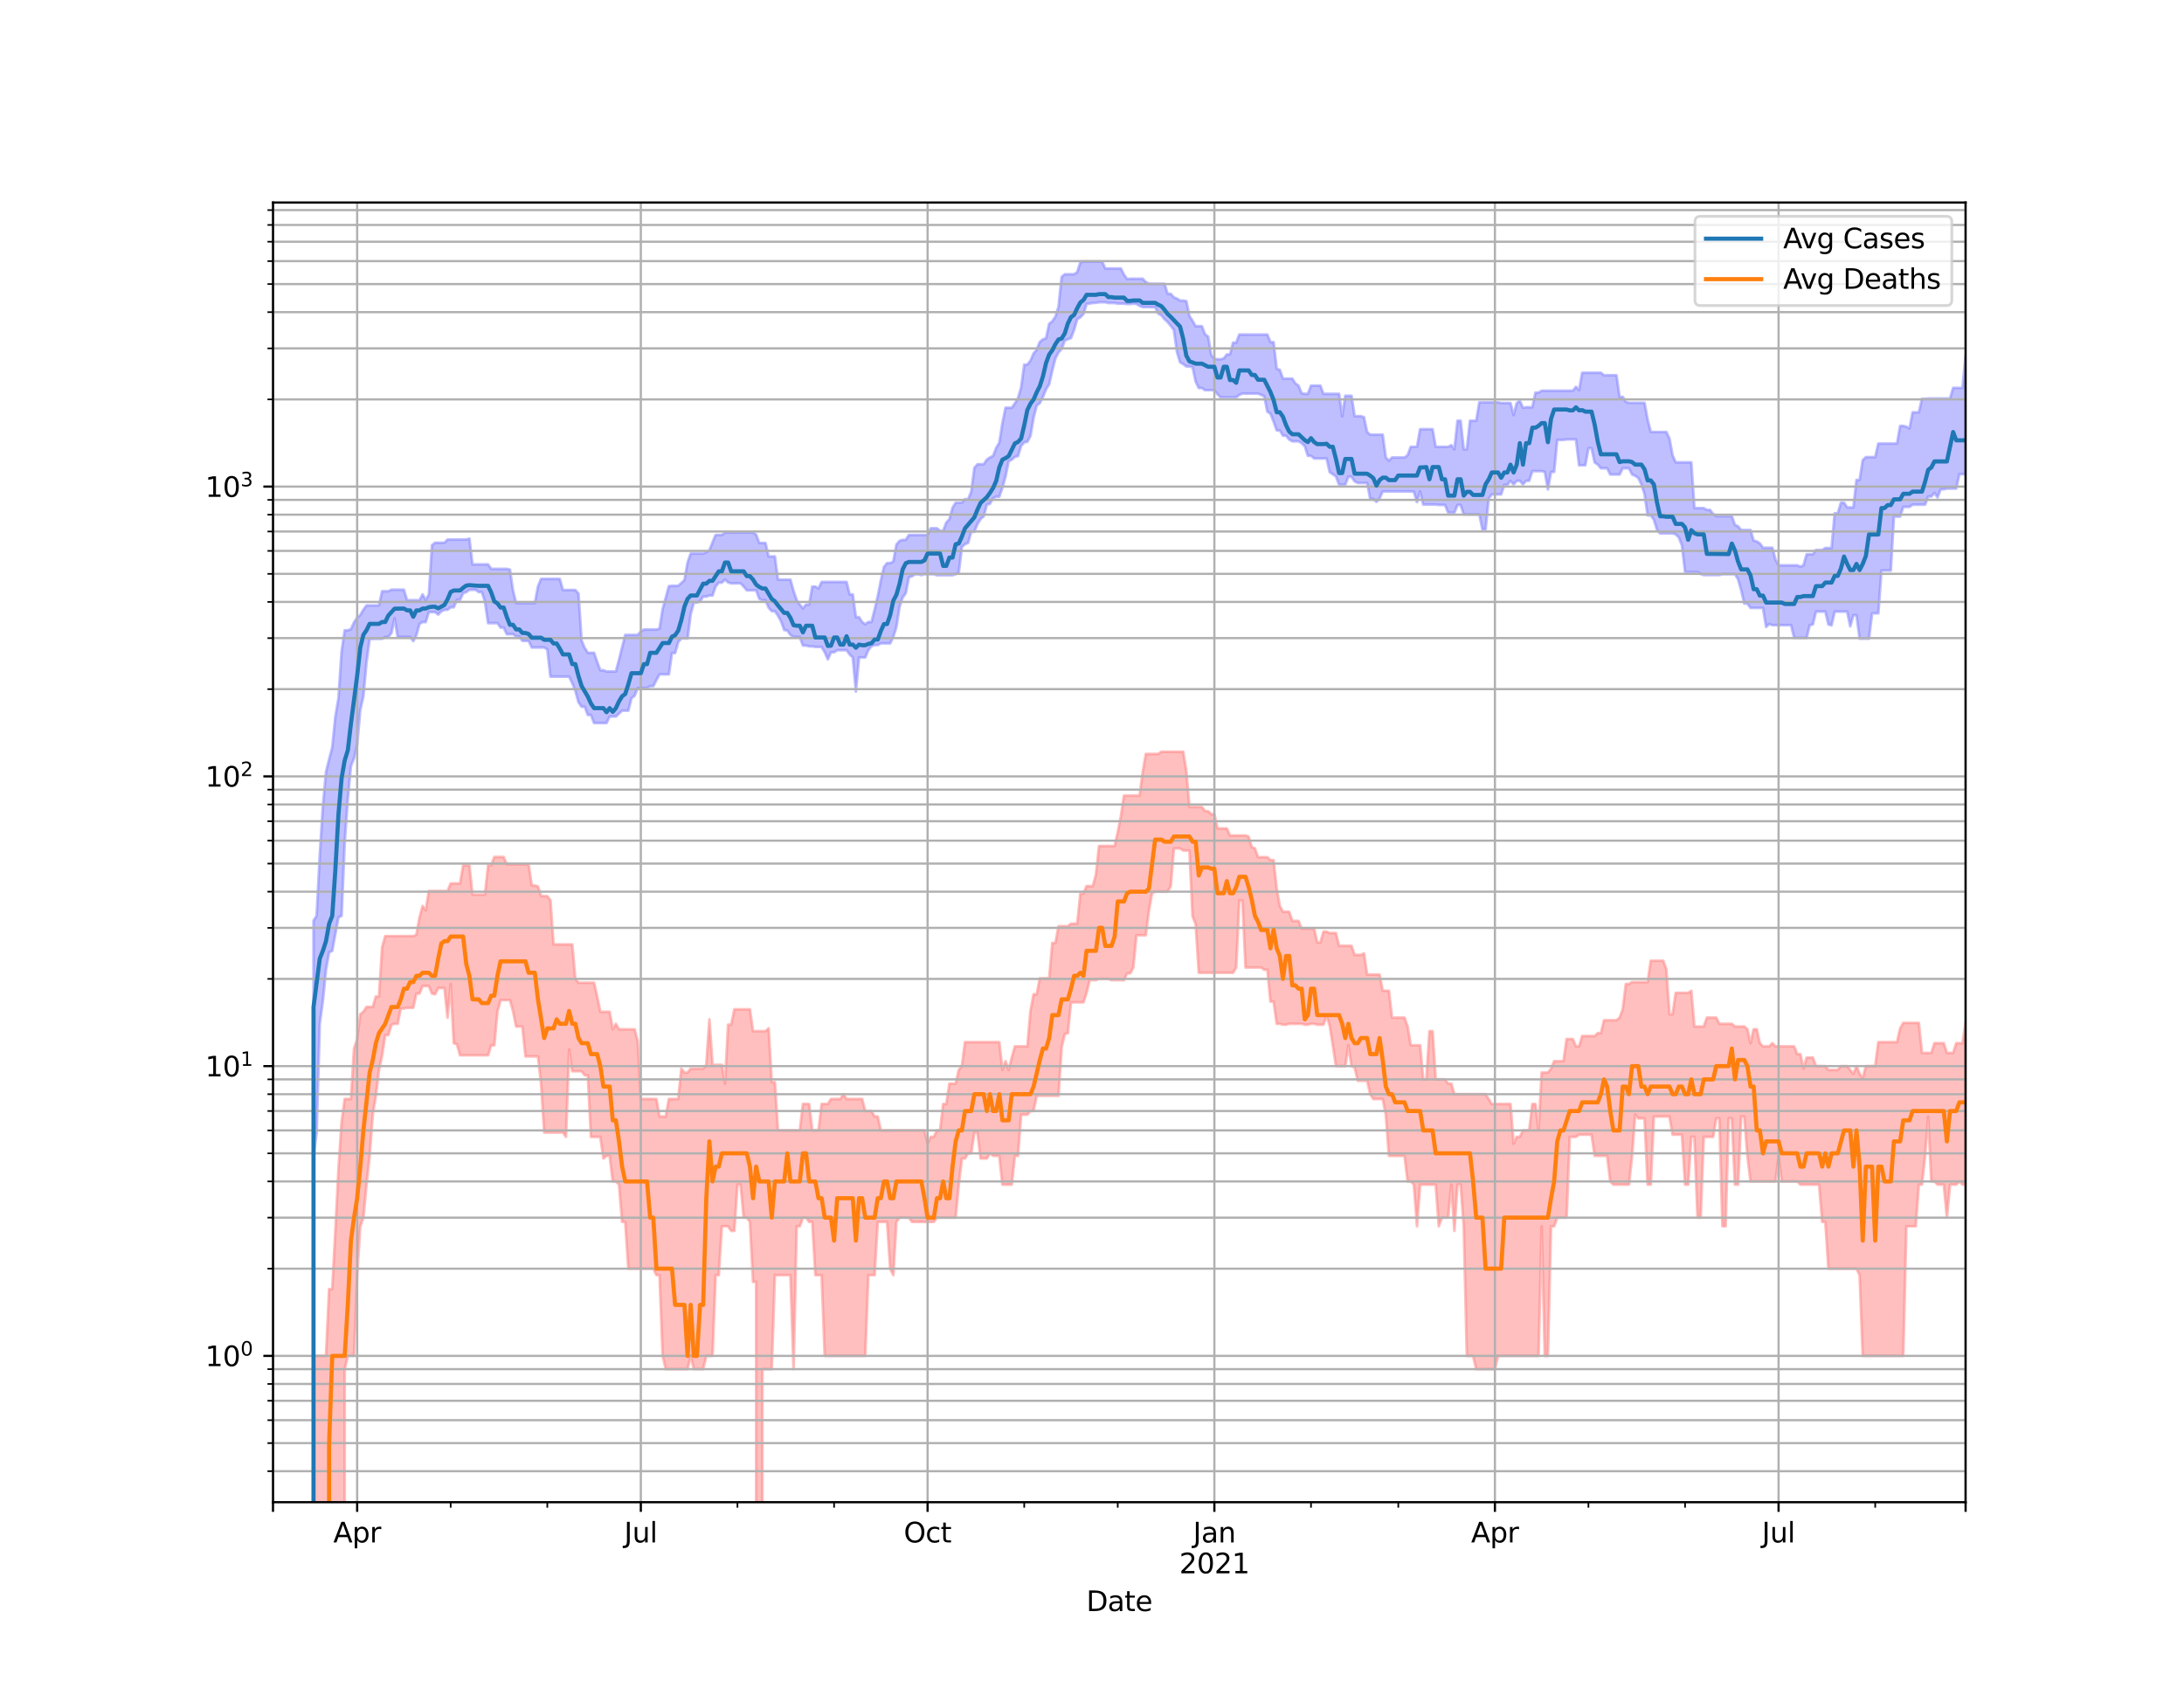 <?xml version="1.0" encoding="utf-8" standalone="no"?>
<!DOCTYPE svg PUBLIC "-//W3C//DTD SVG 1.1//EN"
  "http://www.w3.org/Graphics/SVG/1.1/DTD/svg11.dtd">
<svg height="612pt" version="1.1" viewBox="0 0 792 612" width="792pt" xmlns="http://www.w3.org/2000/svg" xmlns:xlink="http://www.w3.org/1999/xlink">
 <defs>
  <style type="text/css">*{stroke-linecap:butt;stroke-linejoin:round;}</style>
 </defs>
 <g id="figure_1">
  <g id="patch_1">
   <path d="M 0 612 
L 792 612 
L 792 0 
L 0 0 
z
" style="fill:#ffffff;"/>
  </g>
  <g id="axes_1">
   <g id="patch_2">
    <path d="M 99 544.68 
L 712.8 544.68 
L 712.8 73.44 
L 99 73.44 
z
" style="fill:#ffffff;"/>
   </g>
   <g id="PolyCollection_1">
    <path clip-path="url(#p68e2955192)" d="M 99 105555.294 
L 99 105555.294 
L 100.13 105555.294 
L 101.261 105555.294 
L 102.391 105555.294 
L 103.522 105555.294 
L 104.652 105555.294 
L 105.782 105555.294 
L 106.913 105555.294 
L 108.043 105555.294 
L 109.173 105555.294 
L 110.304 105555.294 
L 111.434 105555.294 
L 112.565 105555.294 
L 113.695 333.782 
L 114.825 332.092 
L 115.956 310.216 
L 117.086 292.377 
L 118.217 279.936 
L 119.347 275.327 
L 120.477 271.033 
L 121.608 259.832 
L 122.738 253.214 
L 123.869 236.286 
L 124.999 228.561 
L 126.129 228.561 
L 127.26 228.134 
L 128.39 225.666 
L 129.52 223.954 
L 130.651 223.033 
L 131.781 221.074 
L 132.912 219.523 
L 134.042 219.523 
L 135.172 219.523 
L 136.303 219.523 
L 137.433 219.523 
L 138.564 214.381 
L 139.694 214.381 
L 140.824 214.381 
L 141.955 213.819 
L 143.085 213.819 
L 144.215 213.819 
L 145.346 213.819 
L 146.476 213.819 
L 147.607 217.628 
L 148.737 217.628 
L 149.867 217.628 
L 150.998 217.628 
L 152.128 217.628 
L 153.259 215.517 
L 154.389 217.628 
L 155.519 215.517 
L 156.65 197.691 
L 157.78 196.784 
L 158.91 196.784 
L 160.041 196.784 
L 161.171 196.784 
L 162.302 195.644 
L 163.432 195.644 
L 164.562 195.644 
L 165.693 195.644 
L 166.823 195.644 
L 167.954 195.644 
L 169.084 195.644 
L 170.214 195.291 
L 171.345 204.65 
L 172.475 204.65 
L 173.606 204.65 
L 174.736 204.65 
L 175.866 204.65 
L 176.997 204.65 
L 178.127 206.279 
L 179.257 206.279 
L 180.388 206.279 
L 181.518 206.279 
L 182.649 206.279 
L 183.779 206.279 
L 184.909 206.517 
L 186.04 214.151 
L 187.17 218.698 
L 188.301 218.698 
L 189.431 218.698 
L 190.561 218.698 
L 191.692 218.698 
L 192.822 218.698 
L 193.952 218.698 
L 195.083 212.644 
L 196.213 209.913 
L 197.344 209.913 
L 198.474 209.913 
L 199.604 209.913 
L 200.735 209.913 
L 201.865 209.913 
L 202.996 209.913 
L 204.126 213.933 
L 205.256 213.933 
L 206.387 213.933 
L 207.517 213.933 
L 208.648 213.933 
L 209.778 215.228 
L 210.908 232.299 
L 212.039 234.918 
L 213.169 236.712 
L 214.299 236.712 
L 215.43 236.712 
L 216.56 239.989 
L 217.691 243.027 
L 218.821 243.027 
L 219.951 243.481 
L 221.082 243.481 
L 222.212 243.481 
L 223.343 243.481 
L 224.473 239.206 
L 225.603 234.721 
L 226.734 230.221 
L 227.864 230.221 
L 228.994 230.221 
L 230.125 230.221 
L 231.255 230.221 
L 232.386 228.992 
L 233.516 228.262 
L 234.646 228.262 
L 235.777 228.262 
L 236.907 228.262 
L 238.038 228.262 
L 239.168 227.908 
L 240.298 220.844 
L 241.429 216.725 
L 242.559 212.543 
L 243.69 212.422 
L 244.82 212.422 
L 245.95 212.422 
L 247.081 211.38 
L 248.211 210.342 
L 249.341 203.92 
L 250.472 200.711 
L 251.602 200.711 
L 252.733 200.711 
L 253.863 200.711 
L 254.993 200.711 
L 256.124 200.201 
L 257.254 199.545 
L 258.385 196.67 
L 259.515 193.979 
L 260.645 193.979 
L 261.776 193.979 
L 262.906 193.07 
L 264.036 193.07 
L 265.167 193.07 
L 266.297 193.07 
L 267.428 193.07 
L 268.558 193.07 
L 269.688 193.07 
L 270.819 193.07 
L 271.949 193.07 
L 273.08 193.07 
L 274.21 193.825 
L 275.34 196.898 
L 276.471 196.898 
L 277.601 196.898 
L 278.731 201.771 
L 279.862 201.771 
L 280.992 201.771 
L 282.123 210.179 
L 283.253 210.179 
L 284.383 210.179 
L 285.514 210.179 
L 286.644 210.179 
L 287.775 214.256 
L 288.905 217.628 
L 290.035 219.242 
L 291.166 220.591 
L 292.296 219.242 
L 293.427 219.242 
L 294.557 212.704 
L 295.687 212.704 
L 296.818 213.376 
L 297.948 211.009 
L 299.078 211.009 
L 300.209 211.009 
L 301.339 211.009 
L 302.47 211.009 
L 303.6 211.009 
L 304.73 211.009 
L 305.861 211.009 
L 306.991 211.009 
L 308.122 215.549 
L 309.252 215.549 
L 310.382 223.786 
L 311.513 223.786 
L 312.643 225.532 
L 313.773 226.342 
L 314.904 225.532 
L 316.034 225.532 
L 317.165 221.074 
L 318.295 216.21 
L 319.425 210.496 
L 320.556 205.583 
L 321.686 204.187 
L 322.817 204.187 
L 323.947 203.612 
L 325.077 197.451 
L 326.208 196.126 
L 327.338 195.748 
L 328.469 195.748 
L 329.599 193.985 
L 330.729 193.985 
L 331.86 193.985 
L 332.99 193.985 
L 334.12 193.985 
L 335.251 193.985 
L 336.381 193.985 
L 337.512 191.551 
L 338.642 191.551 
L 339.772 191.551 
L 340.903 192.476 
L 342.033 192.476 
L 343.164 189.447 
L 344.294 188.279 
L 345.424 184.11 
L 346.555 182.28 
L 347.685 182.28 
L 348.815 182.28 
L 349.946 180.991 
L 351.076 180.991 
L 352.207 178.314 
L 353.337 169.658 
L 354.467 168.344 
L 355.598 168.344 
L 356.728 168.344 
L 357.859 166.674 
L 358.989 165.896 
L 360.119 165.321 
L 361.25 162.428 
L 362.38 160.512 
L 363.51 153.44 
L 364.641 147.849 
L 365.771 147.849 
L 366.902 147.849 
L 368.032 146.265 
L 369.162 144.385 
L 370.293 140.492 
L 371.423 132.219 
L 372.554 132.219 
L 373.684 130.783 
L 374.814 128.165 
L 375.945 126.78 
L 377.075 123.993 
L 378.206 123.041 
L 379.336 122.67 
L 380.466 117.396 
L 381.597 116.505 
L 382.727 114.835 
L 383.857 111.2 
L 384.988 100.447 
L 386.118 99.446 
L 387.249 99.446 
L 388.379 99.446 
L 389.509 99.446 
L 390.64 98.677 
L 391.77 95.161 
L 392.901 94.86 
L 394.031 94.86 
L 395.161 94.86 
L 396.292 94.86 
L 397.422 94.86 
L 398.552 94.86 
L 399.683 94.86 
L 400.813 97.35 
L 401.944 97.35 
L 403.074 97.35 
L 404.204 97.35 
L 405.335 97.35 
L 406.465 97.35 
L 407.596 99.577 
L 408.726 101.187 
L 409.856 101.071 
L 410.987 101.071 
L 412.117 101.071 
L 413.248 101.071 
L 414.378 101.071 
L 415.508 102.268 
L 416.639 102.902 
L 417.769 102.902 
L 418.899 102.902 
L 420.03 102.902 
L 421.16 102.902 
L 422.291 102.902 
L 423.421 106.542 
L 424.551 106.542 
L 425.682 107.872 
L 426.812 108.257 
L 427.943 108.991 
L 429.073 108.991 
L 430.203 109.179 
L 431.334 114.612 
L 432.464 116.336 
L 433.594 118.292 
L 434.725 118.292 
L 435.855 118.292 
L 436.986 121.205 
L 438.116 122.053 
L 439.246 128.758 
L 440.377 130.069 
L 441.507 130.272 
L 442.638 130.272 
L 443.768 129.984 
L 444.898 128.518 
L 446.029 128.518 
L 447.159 124.251 
L 448.29 124.251 
L 449.42 121.311 
L 450.55 121.311 
L 451.681 121.311 
L 452.811 121.311 
L 453.941 121.311 
L 455.072 121.311 
L 456.202 121.311 
L 457.333 121.311 
L 458.463 121.311 
L 459.593 121.311 
L 460.724 124.08 
L 461.854 124.08 
L 462.985 133.711 
L 464.115 134.126 
L 465.245 137.291 
L 466.376 137.291 
L 467.506 137.291 
L 468.636 137.291 
L 469.767 139.036 
L 470.897 139.837 
L 472.028 142.614 
L 473.158 142.81 
L 474.288 142.81 
L 475.419 139.837 
L 476.549 139.837 
L 477.68 139.837 
L 478.81 139.837 
L 479.94 142.797 
L 481.071 142.797 
L 482.201 142.797 
L 483.331 142.797 
L 484.462 142.797 
L 485.592 142.797 
L 486.723 150.91 
L 487.853 143.506 
L 488.983 143.506 
L 490.114 143.506 
L 491.244 150.91 
L 492.375 150.91 
L 493.505 150.91 
L 494.635 151.287 
L 495.766 156.675 
L 496.896 157.617 
L 498.027 157.617 
L 499.157 157.617 
L 500.287 157.617 
L 501.418 157.617 
L 502.548 165.886 
L 503.678 167.052 
L 504.809 165.886 
L 505.939 165.886 
L 507.07 165.886 
L 508.2 165.886 
L 509.33 165.886 
L 510.461 165.057 
L 511.591 162.027 
L 512.722 162.027 
L 513.852 162.027 
L 514.982 155.634 
L 516.113 155.634 
L 517.243 155.634 
L 518.373 155.634 
L 519.504 155.634 
L 520.634 162.027 
L 521.765 162.027 
L 522.895 162.027 
L 524.025 162.027 
L 525.156 162.027 
L 526.286 161.423 
L 527.417 162.907 
L 528.547 152.572 
L 529.677 152.572 
L 530.808 162.907 
L 531.938 162.907 
L 533.069 152.572 
L 534.199 152.572 
L 535.329 152.572 
L 536.46 145.897 
L 537.59 145.897 
L 538.72 145.897 
L 539.851 145.897 
L 540.981 145.897 
L 542.112 145.897 
L 543.242 145.897 
L 544.372 146.136 
L 545.503 146.136 
L 546.633 146.136 
L 547.764 146.136 
L 548.894 150.513 
L 550.024 146.136 
L 551.155 145.34 
L 552.285 147.862 
L 553.415 147.672 
L 554.546 147.672 
L 555.676 147.672 
L 556.807 142.369 
L 557.937 142.369 
L 559.067 141.674 
L 560.198 141.674 
L 561.328 141.674 
L 562.459 141.674 
L 563.589 141.674 
L 564.719 141.674 
L 565.85 141.674 
L 566.98 141.674 
L 568.11 141.674 
L 569.241 141.674 
L 570.371 141.674 
L 571.502 140.275 
L 572.632 141.436 
L 573.762 135.154 
L 574.893 135.154 
L 576.023 135.154 
L 577.154 135.154 
L 578.284 135.154 
L 579.414 135.154 
L 580.545 135.154 
L 581.675 136.071 
L 582.806 136.071 
L 583.936 136.071 
L 585.066 136.071 
L 586.197 136.071 
L 587.327 143.922 
L 588.457 143.922 
L 589.588 145.692 
L 590.718 146.063 
L 591.849 146.063 
L 592.979 146.063 
L 594.109 146.063 
L 595.24 146.063 
L 596.37 146.063 
L 597.501 152.203 
L 598.631 156.637 
L 599.761 156.637 
L 600.892 156.637 
L 602.022 156.637 
L 603.152 156.637 
L 604.283 156.637 
L 605.413 159.043 
L 606.544 165.128 
L 607.674 167.654 
L 608.804 167.654 
L 609.935 167.654 
L 611.065 167.654 
L 612.196 167.654 
L 613.326 167.654 
L 614.456 184.245 
L 615.587 184.245 
L 616.717 184.245 
L 617.848 184.245 
L 618.978 184.894 
L 620.108 184.894 
L 621.239 186.316 
L 622.369 187.157 
L 623.499 187.157 
L 624.63 187.157 
L 625.76 187.157 
L 626.891 187.157 
L 628.021 187.157 
L 629.151 190.323 
L 630.282 190.839 
L 631.412 192.191 
L 632.543 192.191 
L 633.673 192.191 
L 634.803 192.191 
L 635.934 196.007 
L 637.064 196.351 
L 638.194 197.034 
L 639.325 198.616 
L 640.455 198.616 
L 641.586 198.616 
L 642.716 198.616 
L 643.846 202.857 
L 644.977 204.973 
L 646.107 204.973 
L 647.238 204.973 
L 648.368 204.973 
L 649.498 204.973 
L 650.629 204.973 
L 651.759 204.973 
L 652.89 205.488 
L 654.02 204.973 
L 655.15 200.975 
L 656.281 200.975 
L 657.411 200.975 
L 658.541 199.432 
L 659.672 199.432 
L 660.802 199.432 
L 661.933 198.72 
L 663.063 198.72 
L 664.193 198.72 
L 665.324 186.124 
L 666.454 186.124 
L 667.585 182.28 
L 668.715 182.28 
L 669.845 183.997 
L 670.976 183.997 
L 672.106 183.997 
L 673.236 174.033 
L 674.367 174.033 
L 675.497 166.855 
L 676.628 165.759 
L 677.758 165.759 
L 678.888 165.759 
L 680.019 165.759 
L 681.149 160.839 
L 682.28 160.839 
L 683.41 160.839 
L 684.54 160.839 
L 685.671 160.839 
L 686.801 160.839 
L 687.931 160.839 
L 689.062 154.435 
L 690.192 154.435 
L 691.323 154.723 
L 692.453 155.348 
L 693.583 149.51 
L 694.714 149.51 
L 695.844 149.51 
L 696.975 144.61 
L 698.105 144.61 
L 699.235 144.494 
L 700.366 144.494 
L 701.496 144.494 
L 702.627 144.494 
L 703.757 144.494 
L 704.887 144.494 
L 706.018 144.494 
L 707.148 144.494 
L 708.278 140.642 
L 709.409 140.642 
L 710.539 140.642 
L 711.67 140.642 
L 712.8 129.077 
L 712.8 171.935 
L 712.8 171.935 
L 711.67 171.935 
L 710.539 171.935 
L 709.409 177.145 
L 708.278 177.145 
L 707.148 177.145 
L 706.018 177.145 
L 704.887 177.405 
L 703.757 177.405 
L 702.627 180.36 
L 701.496 178.72 
L 700.366 180.043 
L 699.235 180.043 
L 698.105 182.98 
L 696.975 182.98 
L 695.844 182.98 
L 694.714 182.98 
L 693.583 182.98 
L 692.453 183.793 
L 691.323 183.793 
L 690.192 183.793 
L 689.062 187.301 
L 687.931 187.301 
L 686.801 187.301 
L 685.671 206.871 
L 684.54 206.871 
L 683.41 206.871 
L 682.28 206.871 
L 681.149 222.404 
L 680.019 222.404 
L 678.888 222.404 
L 677.758 231.575 
L 676.628 231.575 
L 675.497 231.575 
L 674.367 231.575 
L 673.236 223.071 
L 672.106 223.071 
L 670.976 227.125 
L 669.845 221.759 
L 668.715 221.759 
L 667.585 221.759 
L 666.454 221.759 
L 665.324 221.759 
L 664.193 226.739 
L 663.063 226.41 
L 661.933 221.759 
L 660.802 221.759 
L 659.672 221.759 
L 658.541 221.759 
L 657.411 226.41 
L 656.281 226.657 
L 655.15 231.286 
L 654.02 231.286 
L 652.89 231.286 
L 651.759 231.286 
L 650.629 231.286 
L 649.498 226.657 
L 648.368 226.657 
L 647.238 226.684 
L 646.107 226.684 
L 644.977 226.684 
L 643.846 226.684 
L 642.716 226.684 
L 641.586 226.274 
L 640.455 227.306 
L 639.325 220.423 
L 638.194 220.423 
L 637.064 220.423 
L 635.934 220.423 
L 634.803 220.423 
L 633.673 218.836 
L 632.543 218.836 
L 631.412 214.016 
L 630.282 210.027 
L 629.151 208.179 
L 628.021 208.179 
L 626.891 208.179 
L 625.76 208.179 
L 624.63 208.179 
L 623.499 208.509 
L 622.369 208.509 
L 621.239 208.509 
L 620.108 208.509 
L 618.978 208.509 
L 617.848 208.509 
L 616.717 208.115 
L 615.587 207.408 
L 614.456 207.408 
L 613.326 207.408 
L 612.196 207.408 
L 611.065 207.408 
L 609.935 197.756 
L 608.804 194.858 
L 607.674 193.738 
L 606.544 193.399 
L 605.413 193.399 
L 604.283 193.399 
L 603.152 193.399 
L 602.022 193.399 
L 600.892 192.082 
L 599.761 188.445 
L 598.631 186.869 
L 597.501 186.869 
L 596.37 179.134 
L 595.24 175.655 
L 594.109 173.282 
L 592.979 172.526 
L 591.849 172.056 
L 590.718 169.792 
L 589.588 169.792 
L 588.457 169.792 
L 587.327 172.056 
L 586.197 172.056 
L 585.066 172.056 
L 583.936 172.056 
L 582.806 169.792 
L 581.675 169.792 
L 580.545 169.792 
L 579.414 168.428 
L 578.284 167.706 
L 577.154 162.516 
L 576.023 162.549 
L 574.893 168.7 
L 573.762 168.7 
L 572.632 168.7 
L 571.502 159.306 
L 570.371 159.306 
L 569.241 159.306 
L 568.11 159.306 
L 566.98 159.5 
L 565.85 159.5 
L 564.719 159.5 
L 563.589 171.112 
L 562.459 171.112 
L 561.328 177.443 
L 560.198 171.112 
L 559.067 170.825 
L 557.937 170.825 
L 556.807 170.825 
L 555.676 170.825 
L 554.546 174.337 
L 553.415 174.337 
L 552.285 175.641 
L 551.155 174.337 
L 550.024 174.337 
L 548.894 175.673 
L 547.764 174.337 
L 546.633 175.794 
L 545.503 175.812 
L 544.372 179.265 
L 543.242 179.265 
L 542.112 179.265 
L 540.981 179.265 
L 539.851 180.785 
L 538.72 192.018 
L 537.59 192.018 
L 536.46 186.527 
L 535.329 186.527 
L 534.199 186.527 
L 533.069 186.527 
L 531.938 186.527 
L 530.808 186.527 
L 529.677 183.091 
L 528.547 183.091 
L 527.417 185.899 
L 526.286 185.899 
L 525.156 185.899 
L 524.025 183.091 
L 522.895 183.091 
L 521.765 183.091 
L 520.634 182.948 
L 519.504 182.948 
L 518.373 182.948 
L 517.243 182.948 
L 516.113 182.948 
L 514.982 178.186 
L 513.852 182.057 
L 512.722 178.3 
L 511.591 178.186 
L 510.461 178.186 
L 509.33 178.186 
L 508.2 178.186 
L 507.07 178.186 
L 505.939 178.186 
L 504.809 178.186 
L 503.678 178.186 
L 502.548 178.186 
L 501.418 178.186 
L 500.287 180.715 
L 499.157 181.965 
L 498.027 180.865 
L 496.896 180.865 
L 495.766 175.133 
L 494.635 175.133 
L 493.505 175.133 
L 492.375 175.133 
L 491.244 174.516 
L 490.114 172.892 
L 488.983 172.812 
L 487.853 175.713 
L 486.723 175.713 
L 485.592 175.713 
L 484.462 172.736 
L 483.331 171.977 
L 482.201 171.189 
L 481.071 166.234 
L 479.94 166.234 
L 478.81 166.234 
L 477.68 166.234 
L 476.549 166.234 
L 475.419 165.256 
L 474.288 165.256 
L 473.158 161.782 
L 472.028 160.683 
L 470.897 160.026 
L 469.767 160.026 
L 468.636 160.026 
L 467.506 159.372 
L 466.376 157.959 
L 465.245 157.959 
L 464.115 156.052 
L 462.985 156.052 
L 461.854 152.873 
L 460.724 149.999 
L 459.593 149.268 
L 458.463 143.668 
L 457.333 143.172 
L 456.202 142.697 
L 455.072 142.697 
L 453.941 142.697 
L 452.811 142.697 
L 451.681 142.697 
L 450.55 142.697 
L 449.42 143.172 
L 448.29 144.061 
L 447.159 144.061 
L 446.029 144.061 
L 444.898 144.061 
L 443.768 144.061 
L 442.638 144.061 
L 441.507 142.924 
L 440.377 141.47 
L 439.246 141.47 
L 438.116 141.47 
L 436.986 141.47 
L 435.855 140.692 
L 434.725 140.692 
L 433.594 138.386 
L 432.464 133.107 
L 431.334 132.869 
L 430.203 132.869 
L 429.073 132.024 
L 427.943 131.346 
L 426.812 127.65 
L 425.682 119.597 
L 424.551 118.144 
L 423.421 116.753 
L 422.291 115.71 
L 421.16 114.331 
L 420.03 113.703 
L 418.899 111.395 
L 417.769 111.395 
L 416.639 111.34 
L 415.508 111.34 
L 414.378 111.34 
L 413.248 110.884 
L 412.117 110.203 
L 410.987 110.084 
L 409.856 110.234 
L 408.726 110.234 
L 407.596 110.084 
L 406.465 110.084 
L 405.335 110.084 
L 404.204 109.868 
L 403.074 109.868 
L 401.944 109.868 
L 400.813 109.597 
L 399.683 109.597 
L 398.552 109.597 
L 397.422 109.816 
L 396.292 109.839 
L 395.161 110.058 
L 394.031 110.194 
L 392.901 113.856 
L 391.77 115.059 
L 390.64 115.738 
L 389.509 119.607 
L 388.379 122.58 
L 387.249 123.004 
L 386.118 123.486 
L 384.988 126.55 
L 383.857 127.783 
L 382.727 129.942 
L 381.597 134.362 
L 380.466 139.361 
L 379.336 141.134 
L 378.206 143.904 
L 377.075 146.162 
L 375.945 147.033 
L 374.814 151.484 
L 373.684 158.078 
L 372.554 160.195 
L 371.423 160.381 
L 370.293 161.663 
L 369.162 165.356 
L 368.032 165.68 
L 366.902 166.667 
L 365.771 167.241 
L 364.641 172.816 
L 363.51 176.831 
L 362.38 180.093 
L 361.25 180.093 
L 360.119 180.66 
L 358.989 182.644 
L 357.859 182.975 
L 356.728 187.226 
L 355.598 188.184 
L 354.467 190.008 
L 353.337 192.814 
L 352.207 192.814 
L 351.076 196.855 
L 349.946 197.314 
L 348.815 198.298 
L 347.685 207.624 
L 346.555 208.197 
L 345.424 208.564 
L 344.294 208.564 
L 343.164 208.564 
L 342.033 208.564 
L 340.903 208.564 
L 339.772 208.564 
L 338.642 208.197 
L 337.512 208.197 
L 336.381 208.197 
L 335.251 208.197 
L 334.12 208.546 
L 332.99 208.197 
L 331.86 208.215 
L 330.729 208.954 
L 329.599 209.299 
L 328.469 215.089 
L 327.338 216.637 
L 326.208 220.007 
L 325.077 227.375 
L 323.947 230.878 
L 322.817 233.287 
L 321.686 233.287 
L 320.556 233.287 
L 319.425 233.287 
L 318.295 233.894 
L 317.165 233.894 
L 316.034 234.33 
L 314.904 235.681 
L 313.773 238.383 
L 312.643 238.383 
L 311.513 238.383 
L 310.382 250.753 
L 309.252 238.383 
L 308.122 237.297 
L 306.991 235.764 
L 305.861 235.764 
L 304.73 235.764 
L 303.6 235.764 
L 302.47 236.524 
L 301.339 236.524 
L 300.209 239.08 
L 299.078 236.524 
L 297.948 234.558 
L 296.818 234.558 
L 295.687 234.558 
L 294.557 234.363 
L 293.427 234.363 
L 292.296 234.071 
L 291.166 234.071 
L 290.035 230.953 
L 288.905 230.953 
L 287.775 230.953 
L 286.644 230.221 
L 285.514 228.604 
L 284.383 228.432 
L 283.253 225.332 
L 282.123 223.249 
L 280.992 221.599 
L 279.862 221.599 
L 278.731 220.352 
L 277.601 217.639 
L 276.471 217.639 
L 275.34 217.135 
L 274.21 214.037 
L 273.08 214.037 
L 271.949 214.037 
L 270.819 214.037 
L 269.688 212.684 
L 268.558 211.498 
L 267.428 211.498 
L 266.297 211.498 
L 265.167 211.498 
L 264.036 211.204 
L 262.906 210.141 
L 261.776 211.273 
L 260.645 211.273 
L 259.515 212.634 
L 258.385 215.927 
L 257.254 215.927 
L 256.124 216.319 
L 254.993 216.319 
L 253.863 218.035 
L 252.733 218.479 
L 251.602 218.491 
L 250.472 222.68 
L 249.341 231.484 
L 248.211 231.484 
L 247.081 231.484 
L 245.95 232.783 
L 244.82 236.797 
L 243.69 236.797 
L 242.559 244.504 
L 241.429 244.504 
L 240.298 244.504 
L 239.168 244.504 
L 238.038 246.599 
L 236.907 248.796 
L 235.777 248.796 
L 234.646 249.492 
L 233.516 249.492 
L 232.386 249.492 
L 231.255 249.492 
L 230.125 252.267 
L 228.994 253.165 
L 227.864 257.671 
L 226.734 257.671 
L 225.603 257.671 
L 224.473 258.739 
L 223.343 259.804 
L 222.212 259.804 
L 221.082 259.804 
L 219.951 262.161 
L 218.821 262.161 
L 217.691 262.161 
L 216.56 262.161 
L 215.43 262.161 
L 214.299 259.24 
L 213.169 259.24 
L 212.039 256.259 
L 210.908 256.259 
L 209.778 254.635 
L 208.648 250.498 
L 207.517 247.695 
L 206.387 245.343 
L 205.256 245.343 
L 204.126 245.343 
L 202.996 245.343 
L 201.865 245.343 
L 200.735 245.343 
L 199.604 245.343 
L 198.474 235.48 
L 197.344 234.77 
L 196.213 234.77 
L 195.083 234.77 
L 193.952 234.77 
L 192.822 234.77 
L 191.692 232.377 
L 190.561 232.377 
L 189.431 232.377 
L 188.301 230.773 
L 187.17 230.773 
L 186.04 229.955 
L 184.909 229.955 
L 183.779 229.955 
L 182.649 227.557 
L 181.518 227.557 
L 180.388 225.949 
L 179.257 225.949 
L 178.127 225.949 
L 176.997 225.949 
L 175.866 218.148 
L 174.736 214.697 
L 173.606 214.697 
L 172.475 213.86 
L 171.345 213.86 
L 170.214 213.86 
L 169.084 214.697 
L 167.954 215.078 
L 166.823 217.515 
L 165.693 217.515 
L 164.562 220.209 
L 163.432 220.209 
L 162.302 221.123 
L 161.171 221.123 
L 160.041 221.66 
L 158.91 222.843 
L 157.78 221.944 
L 156.65 221.944 
L 155.519 221.944 
L 154.389 225.559 
L 153.259 225.559 
L 152.128 226.22 
L 150.998 230.34 
L 149.867 232.455 
L 148.737 230.938 
L 147.607 230.938 
L 146.476 230.938 
L 145.346 230.938 
L 144.215 230.938 
L 143.085 224.187 
L 141.955 229.515 
L 140.824 230.938 
L 139.694 230.938 
L 138.564 231.621 
L 137.433 231.621 
L 136.303 231.621 
L 135.172 231.667 
L 134.042 231.667 
L 132.912 240.118 
L 131.781 252.387 
L 130.651 257.401 
L 129.52 270.028 
L 128.39 274.93 
L 127.26 277.783 
L 126.129 289.679 
L 124.999 305.503 
L 123.869 332.092 
L 122.738 332.649 
L 121.608 338.622 
L 120.477 344.76 
L 119.347 345.311 
L 118.217 351.642 
L 117.086 362.897 
L 115.956 371.216 
L 114.825 410.644 
L 113.695 419.118 
L 112.565 105555.294 
L 111.434 105555.294 
L 110.304 105555.294 
L 109.173 105555.294 
L 108.043 105555.294 
L 106.913 105555.294 
L 105.782 105555.294 
L 104.652 105555.294 
L 103.522 105555.294 
L 102.391 105555.294 
L 101.261 105555.294 
L 100.13 105555.294 
L 99 105555.294 
z
" style="fill:#8080ff;fill-opacity:0.5;stroke:#8080ff;stroke-opacity:0.5;"/>
   </g>
   <g id="PolyCollection_2">
    <path clip-path="url(#p68e2955192)" d="M 99 105555.294 
L 99 105555.294 
L 100.13 105555.294 
L 101.261 105555.294 
L 102.391 105555.294 
L 103.522 105555.294 
L 104.652 105555.294 
L 105.782 105555.294 
L 106.913 105555.294 
L 108.043 105555.294 
L 109.173 105555.294 
L 110.304 105555.294 
L 111.434 105555.294 
L 112.565 105555.294 
L 113.695 491.633 
L 114.825 491.633 
L 115.956 491.633 
L 117.086 491.633 
L 118.217 491.633 
L 119.347 467.421 
L 120.477 467.421 
L 121.608 446.312 
L 122.738 424.029 
L 123.869 406.932 
L 124.999 398.495 
L 126.129 398.495 
L 127.26 398.495 
L 128.39 380.192 
L 129.52 376.754 
L 130.651 367.765 
L 131.781 366.867 
L 132.912 365.123 
L 134.042 365.123 
L 135.172 365.123 
L 136.303 361.296 
L 137.433 361.296 
L 138.564 343.5 
L 139.694 339.426 
L 140.824 339.426 
L 141.955 339.426 
L 143.085 339.426 
L 144.215 339.426 
L 145.346 339.426 
L 146.476 339.426 
L 147.607 339.426 
L 148.737 339.426 
L 149.867 339.426 
L 150.998 338.942 
L 152.128 332.649 
L 153.259 328.504 
L 154.389 330.064 
L 155.519 323.087 
L 156.65 323.087 
L 157.78 323.087 
L 158.91 323.087 
L 160.041 323.087 
L 161.171 323.087 
L 162.302 323.087 
L 163.432 320.334 
L 164.562 320.334 
L 165.693 320.334 
L 166.823 320.334 
L 167.954 313.776 
L 169.084 313.776 
L 170.214 313.776 
L 171.345 324.353 
L 172.475 324.353 
L 173.606 324.353 
L 174.736 324.353 
L 175.866 324.353 
L 176.997 313.776 
L 178.127 313.776 
L 179.257 310.733 
L 180.388 310.733 
L 181.518 310.733 
L 182.649 310.733 
L 183.779 313.407 
L 184.909 313.407 
L 186.04 313.407 
L 187.17 313.407 
L 188.301 313.407 
L 189.431 313.407 
L 190.561 313.407 
L 191.692 313.407 
L 192.822 321.088 
L 193.952 321.088 
L 195.083 321.415 
L 196.213 324.94 
L 197.344 324.94 
L 198.474 324.94 
L 199.604 326.381 
L 200.735 342.447 
L 201.865 342.447 
L 202.996 342.447 
L 204.126 342.447 
L 205.256 342.447 
L 206.387 342.447 
L 207.517 342.447 
L 208.648 354.942 
L 209.778 356.332 
L 210.908 356.332 
L 212.039 356.332 
L 213.169 356.332 
L 214.299 356.332 
L 215.43 356.332 
L 216.56 361.296 
L 217.691 366.867 
L 218.821 366.867 
L 219.951 366.867 
L 221.082 366.867 
L 222.212 373.215 
L 223.343 371.216 
L 224.473 373.215 
L 225.603 373.215 
L 226.734 373.215 
L 227.864 373.215 
L 228.994 373.215 
L 230.125 373.215 
L 231.255 377.496 
L 232.386 398.495 
L 233.516 398.495 
L 234.646 398.495 
L 235.777 398.495 
L 236.907 398.495 
L 238.038 398.495 
L 239.168 404.842 
L 240.298 404.842 
L 241.429 404.842 
L 242.559 398.495 
L 243.69 398.495 
L 244.82 398.495 
L 245.95 398.495 
L 247.081 387.491 
L 248.211 388.909 
L 249.341 388.909 
L 250.472 387.491 
L 251.602 387.491 
L 252.733 387.491 
L 253.863 387.491 
L 254.993 387.491 
L 256.124 386.115 
L 257.254 369.615 
L 258.385 386.115 
L 259.515 386.115 
L 260.645 386.115 
L 261.776 386.115 
L 262.906 392.923 
L 264.036 371.543 
L 265.167 371.543 
L 266.297 365.987 
L 267.428 365.987 
L 268.558 365.987 
L 269.688 365.987 
L 270.819 365.987 
L 271.949 365.987 
L 273.08 373.901 
L 274.21 373.901 
L 275.34 373.901 
L 276.471 373.901 
L 277.601 373.901 
L 278.731 372.876 
L 279.862 392.402 
L 280.992 392.402 
L 282.123 409.877 
L 283.253 409.877 
L 284.383 409.877 
L 285.514 409.877 
L 286.644 409.877 
L 287.775 409.877 
L 288.905 409.877 
L 290.035 409.877 
L 291.166 400.308 
L 292.296 400.308 
L 293.427 400.308 
L 294.557 409.877 
L 295.687 409.877 
L 296.818 409.877 
L 297.948 400.308 
L 299.078 400.308 
L 300.209 400.308 
L 301.339 398.495 
L 302.47 398.495 
L 303.6 398.495 
L 304.73 398.495 
L 305.861 396.751 
L 306.991 398.495 
L 308.122 398.495 
L 309.252 398.495 
L 310.382 398.495 
L 311.513 398.495 
L 312.643 398.495 
L 313.773 402.844 
L 314.904 402.844 
L 316.034 402.844 
L 317.165 404.842 
L 318.295 404.842 
L 319.425 409.877 
L 320.556 409.877 
L 321.686 409.877 
L 322.817 409.877 
L 323.947 409.877 
L 325.077 409.877 
L 326.208 409.877 
L 327.338 409.877 
L 328.469 409.877 
L 329.599 409.877 
L 330.729 409.877 
L 331.86 409.877 
L 332.99 409.877 
L 334.12 409.877 
L 335.251 409.877 
L 336.381 414.685 
L 337.512 412.218 
L 338.642 412.218 
L 339.772 409.877 
L 340.903 409.877 
L 342.033 400.308 
L 343.164 400.308 
L 344.294 392.923 
L 345.424 392.923 
L 346.555 392.923 
L 347.685 387.959 
L 348.815 386.569 
L 349.946 377.871 
L 351.076 377.871 
L 352.207 377.871 
L 353.337 377.871 
L 354.467 377.871 
L 355.598 377.871 
L 356.728 377.871 
L 357.859 377.871 
L 358.989 377.871 
L 360.119 377.871 
L 361.25 377.871 
L 362.38 377.871 
L 363.51 387.959 
L 364.641 384.779 
L 365.771 387.959 
L 366.902 383.482 
L 368.032 379.405 
L 369.162 379.405 
L 370.293 379.405 
L 371.423 379.405 
L 372.554 379.405 
L 373.684 366.572 
L 374.814 360.516 
L 375.945 360.516 
L 377.075 354.714 
L 378.206 354.714 
L 379.336 354.714 
L 380.466 354.714 
L 381.597 341.929 
L 382.727 341.929 
L 383.857 335.837 
L 384.988 335.837 
L 386.118 335.837 
L 387.249 335.837 
L 388.379 334.945 
L 389.509 334.945 
L 390.64 334.945 
L 391.77 324.004 
L 392.901 324.004 
L 394.031 321.306 
L 395.161 321.306 
L 396.292 321.306 
L 397.422 317.136 
L 398.552 306.756 
L 399.683 306.756 
L 400.813 306.756 
L 401.944 306.756 
L 403.074 306.756 
L 404.204 306.756 
L 405.335 301.798 
L 406.465 296.053 
L 407.596 288.493 
L 408.726 288.493 
L 409.856 288.493 
L 410.987 288.493 
L 412.117 288.493 
L 413.248 288.493 
L 414.378 280.024 
L 415.508 273.377 
L 416.639 273.377 
L 417.769 273.377 
L 418.899 273.377 
L 420.03 273.377 
L 421.16 272.582 
L 422.291 272.582 
L 423.421 272.582 
L 424.551 272.582 
L 425.682 272.582 
L 426.812 272.582 
L 427.943 272.582 
L 429.073 272.582 
L 430.203 279.584 
L 431.334 292.609 
L 432.464 292.609 
L 433.594 292.609 
L 434.725 292.609 
L 435.855 292.609 
L 436.986 294.148 
L 438.116 294.148 
L 439.246 295.244 
L 440.377 295.244 
L 441.507 300.396 
L 442.638 300.396 
L 443.768 300.396 
L 444.898 300.396 
L 446.029 302.951 
L 447.159 302.951 
L 448.29 302.951 
L 449.42 302.951 
L 450.55 302.951 
L 451.681 302.951 
L 452.811 303.391 
L 453.941 307.154 
L 455.072 307.637 
L 456.202 310.82 
L 457.333 310.82 
L 458.463 310.82 
L 459.593 310.82 
L 460.724 311.873 
L 461.854 311.873 
L 462.985 322.299 
L 464.115 328.504 
L 465.245 330.596 
L 466.376 330.596 
L 467.506 330.596 
L 468.636 333.926 
L 469.767 333.926 
L 470.897 333.926 
L 472.028 336.746 
L 473.158 336.746 
L 474.288 336.746 
L 475.419 336.746 
L 476.549 336.746 
L 477.68 341.758 
L 478.81 341.758 
L 479.94 337.831 
L 481.071 337.831 
L 482.201 338.304 
L 483.331 338.304 
L 484.462 338.304 
L 485.592 342.97 
L 486.723 342.97 
L 487.853 342.97 
L 488.983 342.97 
L 490.114 342.97 
L 491.244 346.244 
L 492.375 346.244 
L 493.505 346.244 
L 494.635 345.682 
L 495.766 353.372 
L 496.896 353.372 
L 498.027 353.372 
L 499.157 353.372 
L 500.287 353.372 
L 501.418 359.245 
L 502.548 359.245 
L 503.678 359.245 
L 504.809 368.99 
L 505.939 368.99 
L 507.07 368.99 
L 508.2 368.99 
L 509.33 368.99 
L 510.461 372.205 
L 511.591 379.017 
L 512.722 379.017 
L 513.852 379.017 
L 514.982 379.017 
L 516.113 391.376 
L 517.243 391.376 
L 518.373 373.901 
L 519.504 373.901 
L 520.634 391.376 
L 521.765 391.376 
L 522.895 391.376 
L 524.025 391.376 
L 525.156 392.923 
L 526.286 392.923 
L 527.417 396.751 
L 528.547 396.751 
L 529.677 396.751 
L 530.808 396.751 
L 531.938 396.751 
L 533.069 396.751 
L 534.199 396.751 
L 535.329 396.751 
L 536.46 396.751 
L 537.59 396.751 
L 538.72 396.751 
L 539.851 398.495 
L 540.981 400.308 
L 542.112 400.308 
L 543.242 400.308 
L 544.372 400.308 
L 545.503 400.308 
L 546.633 400.308 
L 547.764 400.308 
L 548.894 414.685 
L 550.024 412.218 
L 551.155 412.218 
L 552.285 409.877 
L 553.415 409.877 
L 554.546 409.877 
L 555.676 400.308 
L 556.807 400.308 
L 557.937 409.877 
L 559.067 388.909 
L 560.198 388.909 
L 561.328 388.909 
L 562.459 387.491 
L 563.589 384.779 
L 564.719 384.779 
L 565.85 384.779 
L 566.98 384.779 
L 568.11 376.754 
L 569.241 376.754 
L 570.371 376.754 
L 571.502 379.405 
L 572.632 379.405 
L 573.762 375.663 
L 574.893 375.663 
L 576.023 375.663 
L 577.154 375.663 
L 578.284 375.663 
L 579.414 374.598 
L 580.545 374.598 
L 581.675 369.931 
L 582.806 369.931 
L 583.936 369.931 
L 585.066 369.931 
L 586.197 369.931 
L 587.327 368.99 
L 588.457 365.987 
L 589.588 356.804 
L 590.718 356.804 
L 591.849 356.097 
L 592.979 356.097 
L 594.109 356.097 
L 595.24 356.097 
L 596.37 356.097 
L 597.501 356.097 
L 598.631 348.367 
L 599.761 348.367 
L 600.892 348.367 
L 602.022 348.367 
L 603.152 348.367 
L 604.283 351.43 
L 605.413 367.765 
L 606.544 367.765 
L 607.674 360.003 
L 608.804 360.003 
L 609.935 360.003 
L 611.065 360.003 
L 612.196 360.003 
L 613.326 359.245 
L 614.456 372.205 
L 615.587 372.205 
L 616.717 372.205 
L 617.848 372.205 
L 618.978 368.99 
L 620.108 368.99 
L 621.239 368.99 
L 622.369 368.99 
L 623.499 371.216 
L 624.63 371.216 
L 625.76 371.216 
L 626.891 371.216 
L 628.021 371.216 
L 629.151 372.205 
L 630.282 372.205 
L 631.412 372.205 
L 632.543 372.205 
L 633.673 373.215 
L 634.803 378.25 
L 635.934 373.215 
L 637.064 373.215 
L 638.194 378.25 
L 639.325 379.405 
L 640.455 379.405 
L 641.586 379.405 
L 642.716 378.25 
L 643.846 379.405 
L 644.977 379.405 
L 646.107 379.405 
L 647.238 379.405 
L 648.368 379.405 
L 649.498 379.405 
L 650.629 379.405 
L 651.759 382.22 
L 652.89 382.22 
L 654.02 387.491 
L 655.15 383.482 
L 656.281 383.482 
L 657.411 383.482 
L 658.541 386.569 
L 659.672 386.569 
L 660.802 386.569 
L 661.933 386.569 
L 663.063 387.959 
L 664.193 387.959 
L 665.324 387.959 
L 666.454 387.959 
L 667.585 386.569 
L 668.715 386.569 
L 669.845 386.569 
L 670.976 387.959 
L 672.106 389.392 
L 673.236 386.569 
L 674.367 389.392 
L 675.497 390.872 
L 676.628 386.569 
L 677.758 386.569 
L 678.888 386.569 
L 680.019 386.569 
L 681.149 377.871 
L 682.28 377.871 
L 683.41 377.871 
L 684.54 377.871 
L 685.671 377.871 
L 686.801 377.871 
L 687.931 377.871 
L 689.062 372.876 
L 690.192 370.892 
L 691.323 370.892 
L 692.453 370.892 
L 693.583 370.892 
L 694.714 370.892 
L 695.844 370.892 
L 696.975 381.807 
L 698.105 381.807 
L 699.235 381.807 
L 700.366 381.807 
L 701.496 378.25 
L 702.627 378.25 
L 703.757 378.25 
L 704.887 378.25 
L 706.018 381.807 
L 707.148 381.807 
L 708.278 381.807 
L 709.409 378.25 
L 710.539 378.25 
L 711.67 378.25 
L 712.8 370.892 
L 712.8 429.533 
L 712.8 429.533 
L 711.67 429.533 
L 710.539 428.378 
L 709.409 429.533 
L 708.278 429.533 
L 707.148 429.533 
L 706.018 441.505 
L 704.887 429.533 
L 703.757 429.533 
L 702.627 429.533 
L 701.496 428.378 
L 700.366 428.378 
L 699.235 404.842 
L 698.105 419.118 
L 696.975 429.533 
L 695.844 429.533 
L 694.714 444.653 
L 693.583 444.653 
L 692.453 444.653 
L 691.323 444.653 
L 690.192 491.633 
L 689.062 491.633 
L 687.931 491.633 
L 686.801 491.633 
L 685.671 491.633 
L 684.54 491.633 
L 683.41 491.633 
L 682.28 491.633 
L 681.149 491.633 
L 680.019 491.633 
L 678.888 491.633 
L 677.758 491.633 
L 676.628 491.633 
L 675.497 491.633 
L 674.367 462.346 
L 673.236 460.005 
L 672.106 460.005 
L 670.976 460.005 
L 669.845 460.005 
L 668.715 460.005 
L 667.585 460.005 
L 666.454 460.005 
L 665.324 460.005 
L 664.193 460.005 
L 663.063 460.005 
L 661.933 443.051 
L 660.802 443.051 
L 659.672 429.533 
L 658.541 429.533 
L 657.411 429.533 
L 656.281 429.533 
L 655.15 429.533 
L 654.02 429.533 
L 652.89 429.533 
L 651.759 428.378 
L 650.629 428.378 
L 649.498 428.378 
L 648.368 428.378 
L 647.238 428.378 
L 646.107 428.378 
L 644.977 419.118 
L 643.846 428.378 
L 642.716 428.378 
L 641.586 428.378 
L 640.455 428.378 
L 639.325 428.378 
L 638.194 428.378 
L 637.064 428.378 
L 635.934 428.378 
L 634.803 428.378 
L 633.673 419.118 
L 632.543 404.842 
L 631.412 404.842 
L 630.282 429.533 
L 629.151 429.533 
L 628.021 405.528 
L 626.891 405.528 
L 625.76 444.653 
L 624.63 444.653 
L 623.499 405.528 
L 622.369 405.528 
L 621.239 412.218 
L 620.108 412.218 
L 618.978 412.218 
L 617.848 412.218 
L 616.717 441.505 
L 615.587 441.505 
L 614.456 412.218 
L 613.326 412.218 
L 612.196 429.533 
L 611.065 429.533 
L 609.935 411.424 
L 608.804 411.424 
L 607.674 411.424 
L 606.544 411.424 
L 605.413 404.842 
L 604.283 404.842 
L 603.152 404.842 
L 602.022 404.842 
L 600.892 404.842 
L 599.761 404.842 
L 598.631 429.533 
L 597.501 429.533 
L 596.37 405.528 
L 595.24 405.528 
L 594.109 405.528 
L 592.979 404.166 
L 591.849 419.118 
L 590.718 429.533 
L 589.588 429.533 
L 588.457 429.533 
L 587.327 429.533 
L 586.197 429.533 
L 585.066 429.533 
L 583.936 428.378 
L 582.806 419.118 
L 581.675 419.118 
L 580.545 419.118 
L 579.414 419.118 
L 578.284 419.118 
L 577.154 411.424 
L 576.023 411.424 
L 574.893 411.424 
L 573.762 411.424 
L 572.632 411.424 
L 571.502 412.218 
L 570.371 412.218 
L 569.241 412.218 
L 568.11 441.505 
L 566.98 441.505 
L 565.85 441.505 
L 564.719 441.505 
L 563.589 444.653 
L 562.459 444.653 
L 561.328 491.633 
L 560.198 491.633 
L 559.067 444.653 
L 557.937 491.633 
L 556.807 491.633 
L 555.676 491.633 
L 554.546 491.633 
L 553.415 491.633 
L 552.285 491.633 
L 551.155 491.633 
L 550.024 491.633 
L 548.894 491.633 
L 547.764 491.633 
L 546.633 491.633 
L 545.503 491.633 
L 544.372 491.633 
L 543.242 491.633 
L 542.112 496.44 
L 540.981 496.44 
L 539.851 496.44 
L 538.72 496.44 
L 537.59 496.44 
L 536.46 496.44 
L 535.329 496.44 
L 534.199 491.633 
L 533.069 491.633 
L 531.938 491.633 
L 530.808 444.653 
L 529.677 429.533 
L 528.547 429.533 
L 527.417 446.312 
L 526.286 429.533 
L 525.156 441.505 
L 524.025 441.505 
L 522.895 441.505 
L 521.765 444.653 
L 520.634 429.533 
L 519.504 429.533 
L 518.373 429.533 
L 517.243 429.533 
L 516.113 429.533 
L 514.982 429.533 
L 513.852 444.653 
L 512.722 429.533 
L 511.591 428.378 
L 510.461 428.378 
L 509.33 419.118 
L 508.2 419.118 
L 507.07 419.118 
L 505.939 419.118 
L 504.809 419.118 
L 503.678 419.118 
L 502.548 404.166 
L 501.418 398.495 
L 500.287 398.495 
L 499.157 398.495 
L 498.027 398.495 
L 496.896 396.751 
L 495.766 391.886 
L 494.635 391.886 
L 493.505 391.886 
L 492.375 391.886 
L 491.244 387.028 
L 490.114 386.569 
L 488.983 379.017 
L 487.853 386.569 
L 486.723 386.569 
L 485.592 386.569 
L 484.462 386.569 
L 483.331 379.017 
L 482.201 371.873 
L 481.071 368.373 
L 479.94 371.543 
L 478.81 371.543 
L 477.68 371.543 
L 476.549 371.216 
L 475.419 371.216 
L 474.288 371.543 
L 473.158 371.543 
L 472.028 371.216 
L 470.897 371.216 
L 469.767 371.216 
L 468.636 371.216 
L 467.506 371.216 
L 466.376 371.543 
L 465.245 371.543 
L 464.115 371.216 
L 462.985 371.216 
L 461.854 363.17 
L 460.724 363.17 
L 459.593 351.642 
L 458.463 351.642 
L 457.333 350.801 
L 456.202 350.801 
L 455.072 350.801 
L 453.941 350.801 
L 452.811 350.801 
L 451.681 350.801 
L 450.55 326.503 
L 449.42 326.503 
L 448.29 350.801 
L 447.159 352.715 
L 446.029 352.715 
L 444.898 352.715 
L 443.768 352.715 
L 442.638 352.715 
L 441.507 352.715 
L 440.377 352.715 
L 439.246 352.715 
L 438.116 352.715 
L 436.986 352.715 
L 435.855 352.715 
L 434.725 352.715 
L 433.594 335.092 
L 432.464 332.231 
L 431.334 308.371 
L 430.203 308.371 
L 429.073 308.371 
L 427.943 307.637 
L 426.812 307.637 
L 425.682 307.637 
L 424.551 321.306 
L 423.421 323.314 
L 422.291 323.314 
L 421.16 323.314 
L 420.03 323.314 
L 418.899 323.314 
L 417.769 323.888 
L 416.639 330.196 
L 415.508 339.103 
L 414.378 339.103 
L 413.248 339.103 
L 412.117 339.103 
L 410.987 350.801 
L 409.856 352.933 
L 408.726 352.933 
L 407.596 355.4 
L 406.465 355.4 
L 405.335 355.4 
L 404.204 355.4 
L 403.074 355.4 
L 401.944 354.942 
L 400.813 354.942 
L 399.683 354.942 
L 398.552 354.942 
L 397.422 355.4 
L 396.292 355.4 
L 395.161 355.4 
L 394.031 360.003 
L 392.901 363.444 
L 391.77 363.444 
L 390.64 363.444 
L 389.509 363.444 
L 388.379 363.444 
L 387.249 374.598 
L 386.118 374.95 
L 384.988 379.797 
L 383.857 397.325 
L 382.727 397.325 
L 381.597 397.325 
L 380.466 397.325 
L 379.336 397.325 
L 378.206 397.325 
L 377.075 397.325 
L 375.945 397.325 
L 374.814 402.844 
L 373.684 402.844 
L 372.554 404.166 
L 371.423 404.166 
L 370.293 404.166 
L 369.162 419.118 
L 368.032 419.118 
L 366.902 429.533 
L 365.771 429.533 
L 364.641 429.533 
L 363.51 429.533 
L 362.38 419.118 
L 361.25 419.118 
L 360.119 419.118 
L 358.989 418.196 
L 357.859 420.059 
L 356.728 420.059 
L 355.598 420.059 
L 354.467 410.644 
L 353.337 410.644 
L 352.207 418.196 
L 351.076 418.196 
L 349.946 420.059 
L 348.815 420.059 
L 347.685 429.533 
L 346.555 441.505 
L 345.424 441.505 
L 344.294 441.505 
L 343.164 441.505 
L 342.033 441.505 
L 340.903 441.505 
L 339.772 441.505 
L 338.642 443.051 
L 337.512 443.051 
L 336.381 443.051 
L 335.251 443.051 
L 334.12 443.051 
L 332.99 443.051 
L 331.86 443.051 
L 330.729 443.051 
L 329.599 441.505 
L 328.469 441.505 
L 327.338 441.505 
L 326.208 441.505 
L 325.077 443.051 
L 323.947 462.346 
L 322.817 460.005 
L 321.686 443.051 
L 320.556 443.051 
L 319.425 443.051 
L 318.295 443.051 
L 317.165 462.346 
L 316.034 462.346 
L 314.904 462.346 
L 313.773 491.633 
L 312.643 491.633 
L 311.513 491.633 
L 310.382 491.633 
L 309.252 491.633 
L 308.122 491.633 
L 306.991 491.633 
L 305.861 491.633 
L 304.73 491.633 
L 303.6 491.633 
L 302.47 491.633 
L 301.339 491.633 
L 300.209 491.633 
L 299.078 491.633 
L 297.948 462.346 
L 296.818 462.346 
L 295.687 462.346 
L 294.557 443.051 
L 293.427 443.051 
L 292.296 441.505 
L 291.166 441.505 
L 290.035 444.653 
L 288.905 444.653 
L 287.775 496.44 
L 286.644 462.346 
L 285.514 462.346 
L 284.383 462.346 
L 283.253 462.346 
L 282.123 462.346 
L 280.992 462.346 
L 279.862 496.44 
L 278.731 496.44 
L 277.601 496.44 
L 276.471 496.44 
L 275.34 105555.294 
L 274.21 464.813 
L 273.08 464.813 
L 271.949 443.051 
L 270.819 441.505 
L 269.688 441.505 
L 268.558 429.533 
L 267.428 429.533 
L 266.297 446.312 
L 265.167 446.312 
L 264.036 444.653 
L 262.906 444.653 
L 261.776 444.653 
L 260.645 462.346 
L 259.515 462.346 
L 258.385 491.633 
L 257.254 491.633 
L 256.124 491.633 
L 254.993 496.44 
L 253.863 496.44 
L 252.733 496.44 
L 251.602 496.44 
L 250.472 491.633 
L 249.341 496.44 
L 248.211 496.44 
L 247.081 496.44 
L 245.95 496.44 
L 244.82 496.44 
L 243.69 496.44 
L 242.559 496.44 
L 241.429 496.44 
L 240.298 491.633 
L 239.168 462.346 
L 238.038 462.346 
L 236.907 460.005 
L 235.777 460.005 
L 234.646 460.005 
L 233.516 460.005 
L 232.386 460.005 
L 231.255 460.005 
L 230.125 460.005 
L 228.994 460.005 
L 227.864 460.005 
L 226.734 443.051 
L 225.603 443.051 
L 224.473 429.533 
L 223.343 428.378 
L 222.212 428.378 
L 221.082 419.118 
L 219.951 419.118 
L 218.821 420.059 
L 217.691 412.218 
L 216.56 412.218 
L 215.43 412.218 
L 214.299 412.218 
L 213.169 389.88 
L 212.039 389.88 
L 210.908 388.432 
L 209.778 388.432 
L 208.648 388.432 
L 207.517 388.432 
L 206.387 380.59 
L 205.256 412.218 
L 204.126 410.644 
L 202.996 410.644 
L 201.865 410.644 
L 200.735 410.644 
L 199.604 410.644 
L 198.474 410.644 
L 197.344 410.644 
L 196.213 392.923 
L 195.083 383.057 
L 193.952 383.057 
L 192.822 383.057 
L 191.692 383.057 
L 190.561 383.057 
L 189.431 372.205 
L 188.301 372.205 
L 187.17 372.205 
L 186.04 366.572 
L 184.909 362.626 
L 183.779 362.626 
L 182.649 362.626 
L 181.518 362.626 
L 180.388 366.867 
L 179.257 379.017 
L 178.127 379.017 
L 176.997 382.637 
L 175.866 382.637 
L 174.736 382.637 
L 173.606 382.637 
L 172.475 382.637 
L 171.345 382.637 
L 170.214 382.637 
L 169.084 382.637 
L 167.954 382.637 
L 166.823 382.637 
L 165.693 378.632 
L 164.562 378.25 
L 163.432 356.804 
L 162.302 368.99 
L 161.171 358.253 
L 160.041 358.253 
L 158.91 358.253 
L 157.78 360.516 
L 156.65 360.259 
L 155.519 357.523 
L 154.389 357.523 
L 153.259 357.523 
L 152.128 360.259 
L 150.998 360.259 
L 149.867 365.41 
L 148.737 365.41 
L 147.607 365.41 
L 146.476 365.697 
L 145.346 365.697 
L 144.215 371.216 
L 143.085 371.216 
L 141.955 371.543 
L 140.824 375.305 
L 139.694 375.305 
L 138.564 382.637 
L 137.433 387.959 
L 136.303 397.325 
L 135.172 404.166 
L 134.042 419.118 
L 132.912 429.533 
L 131.781 441.505 
L 130.651 444.653 
L 129.52 462.346 
L 128.39 491.633 
L 127.26 491.633 
L 126.129 491.633 
L 124.999 496.44 
L 123.869 105555.294 
L 122.738 105555.294 
L 121.608 105555.294 
L 120.477 105555.294 
L 119.347 105555.294 
L 118.217 105555.294 
L 117.086 105555.294 
L 115.956 105555.294 
L 114.825 105555.294 
L 113.695 105555.294 
L 112.565 105555.294 
L 111.434 105555.294 
L 110.304 105555.294 
L 109.173 105555.294 
L 108.043 105555.294 
L 106.913 105555.294 
L 105.782 105555.294 
L 104.652 105555.294 
L 103.522 105555.294 
L 102.391 105555.294 
L 101.261 105555.294 
L 100.13 105555.294 
L 99 105555.294 
z
" style="fill:#ff8080;fill-opacity:0.5;stroke:#ff8080;stroke-opacity:0.5;"/>
   </g>
   <g id="matplotlib.axis_1">
    <g id="xtick_1">
     <g id="line2d_1">
      <path clip-path="url(#p68e2955192)" d="M 99 544.68 
L 99 73.44 
" style="fill:none;stroke:#b0b0b0;stroke-linecap:square;stroke-width:0.8;"/>
     </g>
     <g id="line2d_2">
      <defs>
       <path d="M 0 0 
L 0 3.5 
" id="m4abed1d830" style="stroke:#000000;stroke-width:0.8;"/>
      </defs>
      <g>
       <use style="stroke:#000000;stroke-width:0.8;" x="99" xlink:href="#m4abed1d830" y="544.68"/>
      </g>
     </g>
    </g>
    <g id="xtick_2">
     <g id="line2d_3">
      <path clip-path="url(#p68e2955192)" d="M 129.52 544.68 
L 129.52 73.44 
" style="fill:none;stroke:#b0b0b0;stroke-linecap:square;stroke-width:0.8;"/>
     </g>
     <g id="line2d_4">
      <g>
       <use style="stroke:#000000;stroke-width:0.8;" x="129.52" xlink:href="#m4abed1d830" y="544.68"/>
      </g>
     </g>
     <g id="text_1">
      <!-- Apr -->
      <g transform="translate(120.87 559.278)scale(0.1 -0.1)">
       <defs>
        <path d="M 2188 4044 
L 1331 1722 
L 3047 1722 
L 2188 4044 
z
M 1831 4666 
L 2547 4666 
L 4325 0 
L 3669 0 
L 3244 1197 
L 1141 1197 
L 716 0 
L 50 0 
L 1831 4666 
z
" id="DejaVuSans-41" transform="scale(0.016)"/>
        <path d="M 1159 525 
L 1159 -1331 
L 581 -1331 
L 581 3500 
L 1159 3500 
L 1159 2969 
Q 1341 3281 1617 3432 
Q 1894 3584 2278 3584 
Q 2916 3584 3314 3078 
Q 3713 2572 3713 1747 
Q 3713 922 3314 415 
Q 2916 -91 2278 -91 
Q 1894 -91 1617 61 
Q 1341 213 1159 525 
z
M 3116 1747 
Q 3116 2381 2855 2742 
Q 2594 3103 2138 3103 
Q 1681 3103 1420 2742 
Q 1159 2381 1159 1747 
Q 1159 1113 1420 752 
Q 1681 391 2138 391 
Q 2594 391 2855 752 
Q 3116 1113 3116 1747 
z
" id="DejaVuSans-70" transform="scale(0.016)"/>
        <path d="M 2631 2963 
Q 2534 3019 2420 3045 
Q 2306 3072 2169 3072 
Q 1681 3072 1420 2755 
Q 1159 2438 1159 1844 
L 1159 0 
L 581 0 
L 581 3500 
L 1159 3500 
L 1159 2956 
Q 1341 3275 1631 3429 
Q 1922 3584 2338 3584 
Q 2397 3584 2469 3576 
Q 2541 3569 2628 3553 
L 2631 2963 
z
" id="DejaVuSans-72" transform="scale(0.016)"/>
       </defs>
       <use xlink:href="#DejaVuSans-41"/>
       <use x="68.408" xlink:href="#DejaVuSans-70"/>
       <use x="131.885" xlink:href="#DejaVuSans-72"/>
      </g>
     </g>
    </g>
    <g id="xtick_3">
     <g id="line2d_5">
      <path clip-path="url(#p68e2955192)" d="M 232.386 544.68 
L 232.386 73.44 
" style="fill:none;stroke:#b0b0b0;stroke-linecap:square;stroke-width:0.8;"/>
     </g>
     <g id="line2d_6">
      <g>
       <use style="stroke:#000000;stroke-width:0.8;" x="232.386" xlink:href="#m4abed1d830" y="544.68"/>
      </g>
     </g>
     <g id="text_2">
      <!-- Jul -->
      <g transform="translate(226.353 559.278)scale(0.1 -0.1)">
       <defs>
        <path d="M 628 4666 
L 1259 4666 
L 1259 325 
Q 1259 -519 939 -900 
Q 619 -1281 -91 -1281 
L -331 -1281 
L -331 -750 
L -134 -750 
Q 284 -750 456 -515 
Q 628 -281 628 325 
L 628 4666 
z
" id="DejaVuSans-4a" transform="scale(0.016)"/>
        <path d="M 544 1381 
L 544 3500 
L 1119 3500 
L 1119 1403 
Q 1119 906 1312 657 
Q 1506 409 1894 409 
Q 2359 409 2629 706 
Q 2900 1003 2900 1516 
L 2900 3500 
L 3475 3500 
L 3475 0 
L 2900 0 
L 2900 538 
Q 2691 219 2414 64 
Q 2138 -91 1772 -91 
Q 1169 -91 856 284 
Q 544 659 544 1381 
z
M 1991 3584 
L 1991 3584 
z
" id="DejaVuSans-75" transform="scale(0.016)"/>
        <path d="M 603 4863 
L 1178 4863 
L 1178 0 
L 603 0 
L 603 4863 
z
" id="DejaVuSans-6c" transform="scale(0.016)"/>
       </defs>
       <use xlink:href="#DejaVuSans-4a"/>
       <use x="29.492" xlink:href="#DejaVuSans-75"/>
       <use x="92.871" xlink:href="#DejaVuSans-6c"/>
      </g>
     </g>
    </g>
    <g id="xtick_4">
     <g id="line2d_7">
      <path clip-path="url(#p68e2955192)" d="M 336.381 544.68 
L 336.381 73.44 
" style="fill:none;stroke:#b0b0b0;stroke-linecap:square;stroke-width:0.8;"/>
     </g>
     <g id="line2d_8">
      <g>
       <use style="stroke:#000000;stroke-width:0.8;" x="336.381" xlink:href="#m4abed1d830" y="544.68"/>
      </g>
     </g>
     <g id="text_3">
      <!-- Oct -->
      <g transform="translate(327.736 559.278)scale(0.1 -0.1)">
       <defs>
        <path d="M 2522 4238 
Q 1834 4238 1429 3725 
Q 1025 3213 1025 2328 
Q 1025 1447 1429 934 
Q 1834 422 2522 422 
Q 3209 422 3611 934 
Q 4013 1447 4013 2328 
Q 4013 3213 3611 3725 
Q 3209 4238 2522 4238 
z
M 2522 4750 
Q 3503 4750 4090 4092 
Q 4678 3434 4678 2328 
Q 4678 1225 4090 567 
Q 3503 -91 2522 -91 
Q 1538 -91 948 565 
Q 359 1222 359 2328 
Q 359 3434 948 4092 
Q 1538 4750 2522 4750 
z
" id="DejaVuSans-4f" transform="scale(0.016)"/>
        <path d="M 3122 3366 
L 3122 2828 
Q 2878 2963 2633 3030 
Q 2388 3097 2138 3097 
Q 1578 3097 1268 2742 
Q 959 2388 959 1747 
Q 959 1106 1268 751 
Q 1578 397 2138 397 
Q 2388 397 2633 464 
Q 2878 531 3122 666 
L 3122 134 
Q 2881 22 2623 -34 
Q 2366 -91 2075 -91 
Q 1284 -91 818 406 
Q 353 903 353 1747 
Q 353 2603 823 3093 
Q 1294 3584 2113 3584 
Q 2378 3584 2631 3529 
Q 2884 3475 3122 3366 
z
" id="DejaVuSans-63" transform="scale(0.016)"/>
        <path d="M 1172 4494 
L 1172 3500 
L 2356 3500 
L 2356 3053 
L 1172 3053 
L 1172 1153 
Q 1172 725 1289 603 
Q 1406 481 1766 481 
L 2356 481 
L 2356 0 
L 1766 0 
Q 1100 0 847 248 
Q 594 497 594 1153 
L 594 3053 
L 172 3053 
L 172 3500 
L 594 3500 
L 594 4494 
L 1172 4494 
z
" id="DejaVuSans-74" transform="scale(0.016)"/>
       </defs>
       <use xlink:href="#DejaVuSans-4f"/>
       <use x="78.711" xlink:href="#DejaVuSans-63"/>
       <use x="133.691" xlink:href="#DejaVuSans-74"/>
      </g>
     </g>
    </g>
    <g id="xtick_5">
     <g id="line2d_9">
      <path clip-path="url(#p68e2955192)" d="M 440.377 544.68 
L 440.377 73.44 
" style="fill:none;stroke:#b0b0b0;stroke-linecap:square;stroke-width:0.8;"/>
     </g>
     <g id="line2d_10">
      <g>
       <use style="stroke:#000000;stroke-width:0.8;" x="440.377" xlink:href="#m4abed1d830" y="544.68"/>
      </g>
     </g>
     <g id="text_4">
      <!-- Jan -->
      <g transform="translate(432.669 559.278)scale(0.1 -0.1)">
       <defs>
        <path d="M 2194 1759 
Q 1497 1759 1228 1600 
Q 959 1441 959 1056 
Q 959 750 1161 570 
Q 1363 391 1709 391 
Q 2188 391 2477 730 
Q 2766 1069 2766 1631 
L 2766 1759 
L 2194 1759 
z
M 3341 1997 
L 3341 0 
L 2766 0 
L 2766 531 
Q 2569 213 2275 61 
Q 1981 -91 1556 -91 
Q 1019 -91 701 211 
Q 384 513 384 1019 
Q 384 1609 779 1909 
Q 1175 2209 1959 2209 
L 2766 2209 
L 2766 2266 
Q 2766 2663 2505 2880 
Q 2244 3097 1772 3097 
Q 1472 3097 1187 3025 
Q 903 2953 641 2809 
L 641 3341 
Q 956 3463 1253 3523 
Q 1550 3584 1831 3584 
Q 2591 3584 2966 3190 
Q 3341 2797 3341 1997 
z
" id="DejaVuSans-61" transform="scale(0.016)"/>
        <path d="M 3513 2113 
L 3513 0 
L 2938 0 
L 2938 2094 
Q 2938 2591 2744 2837 
Q 2550 3084 2163 3084 
Q 1697 3084 1428 2787 
Q 1159 2491 1159 1978 
L 1159 0 
L 581 0 
L 581 3500 
L 1159 3500 
L 1159 2956 
Q 1366 3272 1645 3428 
Q 1925 3584 2291 3584 
Q 2894 3584 3203 3211 
Q 3513 2838 3513 2113 
z
" id="DejaVuSans-6e" transform="scale(0.016)"/>
       </defs>
       <use xlink:href="#DejaVuSans-4a"/>
       <use x="29.492" xlink:href="#DejaVuSans-61"/>
       <use x="90.771" xlink:href="#DejaVuSans-6e"/>
      </g>
      <!-- 2021 -->
      <g transform="translate(427.652 570.476)scale(0.1 -0.1)">
       <defs>
        <path d="M 1228 531 
L 3431 531 
L 3431 0 
L 469 0 
L 469 531 
Q 828 903 1448 1529 
Q 2069 2156 2228 2338 
Q 2531 2678 2651 2914 
Q 2772 3150 2772 3378 
Q 2772 3750 2511 3984 
Q 2250 4219 1831 4219 
Q 1534 4219 1204 4116 
Q 875 4013 500 3803 
L 500 4441 
Q 881 4594 1212 4672 
Q 1544 4750 1819 4750 
Q 2544 4750 2975 4387 
Q 3406 4025 3406 3419 
Q 3406 3131 3298 2873 
Q 3191 2616 2906 2266 
Q 2828 2175 2409 1742 
Q 1991 1309 1228 531 
z
" id="DejaVuSans-32" transform="scale(0.016)"/>
        <path d="M 2034 4250 
Q 1547 4250 1301 3770 
Q 1056 3291 1056 2328 
Q 1056 1369 1301 889 
Q 1547 409 2034 409 
Q 2525 409 2770 889 
Q 3016 1369 3016 2328 
Q 3016 3291 2770 3770 
Q 2525 4250 2034 4250 
z
M 2034 4750 
Q 2819 4750 3233 4129 
Q 3647 3509 3647 2328 
Q 3647 1150 3233 529 
Q 2819 -91 2034 -91 
Q 1250 -91 836 529 
Q 422 1150 422 2328 
Q 422 3509 836 4129 
Q 1250 4750 2034 4750 
z
" id="DejaVuSans-30" transform="scale(0.016)"/>
        <path d="M 794 531 
L 1825 531 
L 1825 4091 
L 703 3866 
L 703 4441 
L 1819 4666 
L 2450 4666 
L 2450 531 
L 3481 531 
L 3481 0 
L 794 0 
L 794 531 
z
" id="DejaVuSans-31" transform="scale(0.016)"/>
       </defs>
       <use xlink:href="#DejaVuSans-32"/>
       <use x="63.623" xlink:href="#DejaVuSans-30"/>
       <use x="127.246" xlink:href="#DejaVuSans-32"/>
       <use x="190.869" xlink:href="#DejaVuSans-31"/>
      </g>
     </g>
    </g>
    <g id="xtick_6">
     <g id="line2d_11">
      <path clip-path="url(#p68e2955192)" d="M 542.112 544.68 
L 542.112 73.44 
" style="fill:none;stroke:#b0b0b0;stroke-linecap:square;stroke-width:0.8;"/>
     </g>
     <g id="line2d_12">
      <g>
       <use style="stroke:#000000;stroke-width:0.8;" x="542.112" xlink:href="#m4abed1d830" y="544.68"/>
      </g>
     </g>
     <g id="text_5">
      <!-- Apr -->
      <g transform="translate(533.462 559.278)scale(0.1 -0.1)">
       <use xlink:href="#DejaVuSans-41"/>
       <use x="68.408" xlink:href="#DejaVuSans-70"/>
       <use x="131.885" xlink:href="#DejaVuSans-72"/>
      </g>
     </g>
    </g>
    <g id="xtick_7">
     <g id="line2d_13">
      <path clip-path="url(#p68e2955192)" d="M 644.977 544.68 
L 644.977 73.44 
" style="fill:none;stroke:#b0b0b0;stroke-linecap:square;stroke-width:0.8;"/>
     </g>
     <g id="line2d_14">
      <g>
       <use style="stroke:#000000;stroke-width:0.8;" x="644.977" xlink:href="#m4abed1d830" y="544.68"/>
      </g>
     </g>
     <g id="text_6">
      <!-- Jul -->
      <g transform="translate(638.944 559.278)scale(0.1 -0.1)">
       <use xlink:href="#DejaVuSans-4a"/>
       <use x="29.492" xlink:href="#DejaVuSans-75"/>
       <use x="92.871" xlink:href="#DejaVuSans-6c"/>
      </g>
     </g>
    </g>
    <g id="xtick_8">
     <g id="line2d_15">
      <path clip-path="url(#p68e2955192)" d="M 712.8 544.68 
L 712.8 73.44 
" style="fill:none;stroke:#b0b0b0;stroke-linecap:square;stroke-width:0.8;"/>
     </g>
     <g id="line2d_16">
      <g>
       <use style="stroke:#000000;stroke-width:0.8;" x="712.8" xlink:href="#m4abed1d830" y="544.68"/>
      </g>
     </g>
    </g>
    <g id="xtick_9">
     <g id="line2d_17">
      <defs>
       <path d="M 0 0 
L 0 2 
" id="mbe9820739d" style="stroke:#000000;stroke-width:0.6;"/>
      </defs>
      <g>
       <use style="stroke:#000000;stroke-width:0.6;" x="163.432" xlink:href="#mbe9820739d" y="544.68"/>
      </g>
     </g>
    </g>
    <g id="xtick_10">
     <g id="line2d_18">
      <g>
       <use style="stroke:#000000;stroke-width:0.6;" x="198.474" xlink:href="#mbe9820739d" y="544.68"/>
      </g>
     </g>
    </g>
    <g id="xtick_11">
     <g id="line2d_19">
      <g>
       <use style="stroke:#000000;stroke-width:0.6;" x="267.428" xlink:href="#mbe9820739d" y="544.68"/>
      </g>
     </g>
    </g>
    <g id="xtick_12">
     <g id="line2d_20">
      <g>
       <use style="stroke:#000000;stroke-width:0.6;" x="302.47" xlink:href="#mbe9820739d" y="544.68"/>
      </g>
     </g>
    </g>
    <g id="xtick_13">
     <g id="line2d_21">
      <g>
       <use style="stroke:#000000;stroke-width:0.6;" x="371.423" xlink:href="#mbe9820739d" y="544.68"/>
      </g>
     </g>
    </g>
    <g id="xtick_14">
     <g id="line2d_22">
      <g>
       <use style="stroke:#000000;stroke-width:0.6;" x="405.335" xlink:href="#mbe9820739d" y="544.68"/>
      </g>
     </g>
    </g>
    <g id="xtick_15">
     <g id="line2d_23">
      <g>
       <use style="stroke:#000000;stroke-width:0.6;" x="475.419" xlink:href="#mbe9820739d" y="544.68"/>
      </g>
     </g>
    </g>
    <g id="xtick_16">
     <g id="line2d_24">
      <g>
       <use style="stroke:#000000;stroke-width:0.6;" x="507.07" xlink:href="#mbe9820739d" y="544.68"/>
      </g>
     </g>
    </g>
    <g id="xtick_17">
     <g id="line2d_25">
      <g>
       <use style="stroke:#000000;stroke-width:0.6;" x="576.023" xlink:href="#mbe9820739d" y="544.68"/>
      </g>
     </g>
    </g>
    <g id="xtick_18">
     <g id="line2d_26">
      <g>
       <use style="stroke:#000000;stroke-width:0.6;" x="611.065" xlink:href="#mbe9820739d" y="544.68"/>
      </g>
     </g>
    </g>
    <g id="xtick_19">
     <g id="line2d_27">
      <g>
       <use style="stroke:#000000;stroke-width:0.6;" x="680.019" xlink:href="#mbe9820739d" y="544.68"/>
      </g>
     </g>
    </g>
    <g id="text_7">
     <!-- Date -->
     <g transform="translate(393.949 584.154)scale(0.1 -0.1)">
      <defs>
       <path d="M 1259 4147 
L 1259 519 
L 2022 519 
Q 2988 519 3436 956 
Q 3884 1394 3884 2338 
Q 3884 3275 3436 3711 
Q 2988 4147 2022 4147 
L 1259 4147 
z
M 628 4666 
L 1925 4666 
Q 3281 4666 3915 4102 
Q 4550 3538 4550 2338 
Q 4550 1131 3912 565 
Q 3275 0 1925 0 
L 628 0 
L 628 4666 
z
" id="DejaVuSans-44" transform="scale(0.016)"/>
       <path d="M 3597 1894 
L 3597 1613 
L 953 1613 
Q 991 1019 1311 708 
Q 1631 397 2203 397 
Q 2534 397 2845 478 
Q 3156 559 3463 722 
L 3463 178 
Q 3153 47 2828 -22 
Q 2503 -91 2169 -91 
Q 1331 -91 842 396 
Q 353 884 353 1716 
Q 353 2575 817 3079 
Q 1281 3584 2069 3584 
Q 2775 3584 3186 3129 
Q 3597 2675 3597 1894 
z
M 3022 2063 
Q 3016 2534 2758 2815 
Q 2500 3097 2075 3097 
Q 1594 3097 1305 2825 
Q 1016 2553 972 2059 
L 3022 2063 
z
" id="DejaVuSans-65" transform="scale(0.016)"/>
      </defs>
      <use xlink:href="#DejaVuSans-44"/>
      <use x="77.002" xlink:href="#DejaVuSans-61"/>
      <use x="138.281" xlink:href="#DejaVuSans-74"/>
      <use x="177.49" xlink:href="#DejaVuSans-65"/>
     </g>
    </g>
   </g>
   <g id="matplotlib.axis_2">
    <g id="ytick_1">
     <g id="line2d_28">
      <path clip-path="url(#p68e2955192)" d="M 99 491.633 
L 712.8 491.633 
" style="fill:none;stroke:#b0b0b0;stroke-linecap:square;stroke-width:0.8;"/>
     </g>
     <g id="line2d_29">
      <defs>
       <path d="M 0 0 
L -3.5 0 
" id="me91a084207" style="stroke:#000000;stroke-width:0.8;"/>
      </defs>
      <g>
       <use style="stroke:#000000;stroke-width:0.8;" x="99" xlink:href="#me91a084207" y="491.633"/>
      </g>
     </g>
     <g id="text_8">
      <!-- $\mathdefault{10^{0}}$ -->
      <g transform="translate(74.4 495.432)scale(0.1 -0.1)">
       <use transform="translate(0 0.766)" xlink:href="#DejaVuSans-31"/>
       <use transform="translate(63.623 0.766)" xlink:href="#DejaVuSans-30"/>
       <use transform="translate(128.203 39.047)scale(0.7)" xlink:href="#DejaVuSans-30"/>
      </g>
     </g>
    </g>
    <g id="ytick_2">
     <g id="line2d_30">
      <path clip-path="url(#p68e2955192)" d="M 99 386.569 
L 712.8 386.569 
" style="fill:none;stroke:#b0b0b0;stroke-linecap:square;stroke-width:0.8;"/>
     </g>
     <g id="line2d_31">
      <g>
       <use style="stroke:#000000;stroke-width:0.8;" x="99" xlink:href="#me91a084207" y="386.569"/>
      </g>
     </g>
     <g id="text_9">
      <!-- $\mathdefault{10^{1}}$ -->
      <g transform="translate(74.4 390.368)scale(0.1 -0.1)">
       <use transform="translate(0 0.684)" xlink:href="#DejaVuSans-31"/>
       <use transform="translate(63.623 0.684)" xlink:href="#DejaVuSans-30"/>
       <use transform="translate(128.203 38.966)scale(0.7)" xlink:href="#DejaVuSans-31"/>
      </g>
     </g>
    </g>
    <g id="ytick_3">
     <g id="line2d_32">
      <path clip-path="url(#p68e2955192)" d="M 99 281.505 
L 712.8 281.505 
" style="fill:none;stroke:#b0b0b0;stroke-linecap:square;stroke-width:0.8;"/>
     </g>
     <g id="line2d_33">
      <g>
       <use style="stroke:#000000;stroke-width:0.8;" x="99" xlink:href="#me91a084207" y="281.505"/>
      </g>
     </g>
     <g id="text_10">
      <!-- $\mathdefault{10^{2}}$ -->
      <g transform="translate(74.4 285.305)scale(0.1 -0.1)">
       <use transform="translate(0 0.766)" xlink:href="#DejaVuSans-31"/>
       <use transform="translate(63.623 0.766)" xlink:href="#DejaVuSans-30"/>
       <use transform="translate(128.203 39.047)scale(0.7)" xlink:href="#DejaVuSans-32"/>
      </g>
     </g>
    </g>
    <g id="ytick_4">
     <g id="line2d_34">
      <path clip-path="url(#p68e2955192)" d="M 99 176.442 
L 712.8 176.442 
" style="fill:none;stroke:#b0b0b0;stroke-linecap:square;stroke-width:0.8;"/>
     </g>
     <g id="line2d_35">
      <g>
       <use style="stroke:#000000;stroke-width:0.8;" x="99" xlink:href="#me91a084207" y="176.442"/>
      </g>
     </g>
     <g id="text_11">
      <!-- $\mathdefault{10^{3}}$ -->
      <g transform="translate(74.4 180.241)scale(0.1 -0.1)">
       <defs>
        <path d="M 2597 2516 
Q 3050 2419 3304 2112 
Q 3559 1806 3559 1356 
Q 3559 666 3084 287 
Q 2609 -91 1734 -91 
Q 1441 -91 1130 -33 
Q 819 25 488 141 
L 488 750 
Q 750 597 1062 519 
Q 1375 441 1716 441 
Q 2309 441 2620 675 
Q 2931 909 2931 1356 
Q 2931 1769 2642 2001 
Q 2353 2234 1838 2234 
L 1294 2234 
L 1294 2753 
L 1863 2753 
Q 2328 2753 2575 2939 
Q 2822 3125 2822 3475 
Q 2822 3834 2567 4026 
Q 2313 4219 1838 4219 
Q 1578 4219 1281 4162 
Q 984 4106 628 3988 
L 628 4550 
Q 988 4650 1302 4700 
Q 1616 4750 1894 4750 
Q 2613 4750 3031 4423 
Q 3450 4097 3450 3541 
Q 3450 3153 3228 2886 
Q 3006 2619 2597 2516 
z
" id="DejaVuSans-33" transform="scale(0.016)"/>
       </defs>
       <use transform="translate(0 0.766)" xlink:href="#DejaVuSans-31"/>
       <use transform="translate(63.623 0.766)" xlink:href="#DejaVuSans-30"/>
       <use transform="translate(128.203 39.047)scale(0.7)" xlink:href="#DejaVuSans-33"/>
      </g>
     </g>
    </g>
    <g id="ytick_5">
     <g id="line2d_36">
      <path clip-path="url(#p68e2955192)" d="M 99 533.442 
L 712.8 533.442 
" style="fill:none;stroke:#b0b0b0;stroke-linecap:square;stroke-width:0.8;"/>
     </g>
     <g id="line2d_37">
      <defs>
       <path d="M 0 0 
L -2 0 
" id="m0cb60b688e" style="stroke:#000000;stroke-width:0.6;"/>
      </defs>
      <g>
       <use style="stroke:#000000;stroke-width:0.6;" x="99" xlink:href="#m0cb60b688e" y="533.442"/>
      </g>
     </g>
    </g>
    <g id="ytick_6">
     <g id="line2d_38">
      <path clip-path="url(#p68e2955192)" d="M 99 523.26 
L 712.8 523.26 
" style="fill:none;stroke:#b0b0b0;stroke-linecap:square;stroke-width:0.8;"/>
     </g>
     <g id="line2d_39">
      <g>
       <use style="stroke:#000000;stroke-width:0.6;" x="99" xlink:href="#m0cb60b688e" y="523.26"/>
      </g>
     </g>
    </g>
    <g id="ytick_7">
     <g id="line2d_40">
      <path clip-path="url(#p68e2955192)" d="M 99 514.941 
L 712.8 514.941 
" style="fill:none;stroke:#b0b0b0;stroke-linecap:square;stroke-width:0.8;"/>
     </g>
     <g id="line2d_41">
      <g>
       <use style="stroke:#000000;stroke-width:0.6;" x="99" xlink:href="#m0cb60b688e" y="514.941"/>
      </g>
     </g>
    </g>
    <g id="ytick_8">
     <g id="line2d_42">
      <path clip-path="url(#p68e2955192)" d="M 99 507.907 
L 712.8 507.907 
" style="fill:none;stroke:#b0b0b0;stroke-linecap:square;stroke-width:0.8;"/>
     </g>
     <g id="line2d_43">
      <g>
       <use style="stroke:#000000;stroke-width:0.6;" x="99" xlink:href="#m0cb60b688e" y="507.907"/>
      </g>
     </g>
    </g>
    <g id="ytick_9">
     <g id="line2d_44">
      <path clip-path="url(#p68e2955192)" d="M 99 501.814 
L 712.8 501.814 
" style="fill:none;stroke:#b0b0b0;stroke-linecap:square;stroke-width:0.8;"/>
     </g>
     <g id="line2d_45">
      <g>
       <use style="stroke:#000000;stroke-width:0.6;" x="99" xlink:href="#m0cb60b688e" y="501.814"/>
      </g>
     </g>
    </g>
    <g id="ytick_10">
     <g id="line2d_46">
      <path clip-path="url(#p68e2955192)" d="M 99 496.44 
L 712.8 496.44 
" style="fill:none;stroke:#b0b0b0;stroke-linecap:square;stroke-width:0.8;"/>
     </g>
     <g id="line2d_47">
      <g>
       <use style="stroke:#000000;stroke-width:0.6;" x="99" xlink:href="#m0cb60b688e" y="496.44"/>
      </g>
     </g>
    </g>
    <g id="ytick_11">
     <g id="line2d_48">
      <path clip-path="url(#p68e2955192)" d="M 99 460.005 
L 712.8 460.005 
" style="fill:none;stroke:#b0b0b0;stroke-linecap:square;stroke-width:0.8;"/>
     </g>
     <g id="line2d_49">
      <g>
       <use style="stroke:#000000;stroke-width:0.6;" x="99" xlink:href="#m0cb60b688e" y="460.005"/>
      </g>
     </g>
    </g>
    <g id="ytick_12">
     <g id="line2d_50">
      <path clip-path="url(#p68e2955192)" d="M 99 441.505 
L 712.8 441.505 
" style="fill:none;stroke:#b0b0b0;stroke-linecap:square;stroke-width:0.8;"/>
     </g>
     <g id="line2d_51">
      <g>
       <use style="stroke:#000000;stroke-width:0.6;" x="99" xlink:href="#m0cb60b688e" y="441.505"/>
      </g>
     </g>
    </g>
    <g id="ytick_13">
     <g id="line2d_52">
      <path clip-path="url(#p68e2955192)" d="M 99 428.378 
L 712.8 428.378 
" style="fill:none;stroke:#b0b0b0;stroke-linecap:square;stroke-width:0.8;"/>
     </g>
     <g id="line2d_53">
      <g>
       <use style="stroke:#000000;stroke-width:0.6;" x="99" xlink:href="#m0cb60b688e" y="428.378"/>
      </g>
     </g>
    </g>
    <g id="ytick_14">
     <g id="line2d_54">
      <path clip-path="url(#p68e2955192)" d="M 99 418.196 
L 712.8 418.196 
" style="fill:none;stroke:#b0b0b0;stroke-linecap:square;stroke-width:0.8;"/>
     </g>
     <g id="line2d_55">
      <g>
       <use style="stroke:#000000;stroke-width:0.6;" x="99" xlink:href="#m0cb60b688e" y="418.196"/>
      </g>
     </g>
    </g>
    <g id="ytick_15">
     <g id="line2d_56">
      <path clip-path="url(#p68e2955192)" d="M 99 409.877 
L 712.8 409.877 
" style="fill:none;stroke:#b0b0b0;stroke-linecap:square;stroke-width:0.8;"/>
     </g>
     <g id="line2d_57">
      <g>
       <use style="stroke:#000000;stroke-width:0.6;" x="99" xlink:href="#m0cb60b688e" y="409.877"/>
      </g>
     </g>
    </g>
    <g id="ytick_16">
     <g id="line2d_58">
      <path clip-path="url(#p68e2955192)" d="M 99 402.844 
L 712.8 402.844 
" style="fill:none;stroke:#b0b0b0;stroke-linecap:square;stroke-width:0.8;"/>
     </g>
     <g id="line2d_59">
      <g>
       <use style="stroke:#000000;stroke-width:0.6;" x="99" xlink:href="#m0cb60b688e" y="402.844"/>
      </g>
     </g>
    </g>
    <g id="ytick_17">
     <g id="line2d_60">
      <path clip-path="url(#p68e2955192)" d="M 99 396.751 
L 712.8 396.751 
" style="fill:none;stroke:#b0b0b0;stroke-linecap:square;stroke-width:0.8;"/>
     </g>
     <g id="line2d_61">
      <g>
       <use style="stroke:#000000;stroke-width:0.6;" x="99" xlink:href="#m0cb60b688e" y="396.751"/>
      </g>
     </g>
    </g>
    <g id="ytick_18">
     <g id="line2d_62">
      <path clip-path="url(#p68e2955192)" d="M 99 391.376 
L 712.8 391.376 
" style="fill:none;stroke:#b0b0b0;stroke-linecap:square;stroke-width:0.8;"/>
     </g>
     <g id="line2d_63">
      <g>
       <use style="stroke:#000000;stroke-width:0.6;" x="99" xlink:href="#m0cb60b688e" y="391.376"/>
      </g>
     </g>
    </g>
    <g id="ytick_19">
     <g id="line2d_64">
      <path clip-path="url(#p68e2955192)" d="M 99 354.942 
L 712.8 354.942 
" style="fill:none;stroke:#b0b0b0;stroke-linecap:square;stroke-width:0.8;"/>
     </g>
     <g id="line2d_65">
      <g>
       <use style="stroke:#000000;stroke-width:0.6;" x="99" xlink:href="#m0cb60b688e" y="354.942"/>
      </g>
     </g>
    </g>
    <g id="ytick_20">
     <g id="line2d_66">
      <path clip-path="url(#p68e2955192)" d="M 99 336.441 
L 712.8 336.441 
" style="fill:none;stroke:#b0b0b0;stroke-linecap:square;stroke-width:0.8;"/>
     </g>
     <g id="line2d_67">
      <g>
       <use style="stroke:#000000;stroke-width:0.6;" x="99" xlink:href="#m0cb60b688e" y="336.441"/>
      </g>
     </g>
    </g>
    <g id="ytick_21">
     <g id="line2d_68">
      <path clip-path="url(#p68e2955192)" d="M 99 323.314 
L 712.8 323.314 
" style="fill:none;stroke:#b0b0b0;stroke-linecap:square;stroke-width:0.8;"/>
     </g>
     <g id="line2d_69">
      <g>
       <use style="stroke:#000000;stroke-width:0.6;" x="99" xlink:href="#m0cb60b688e" y="323.314"/>
      </g>
     </g>
    </g>
    <g id="ytick_22">
     <g id="line2d_70">
      <path clip-path="url(#p68e2955192)" d="M 99 313.133 
L 712.8 313.133 
" style="fill:none;stroke:#b0b0b0;stroke-linecap:square;stroke-width:0.8;"/>
     </g>
     <g id="line2d_71">
      <g>
       <use style="stroke:#000000;stroke-width:0.6;" x="99" xlink:href="#m0cb60b688e" y="313.133"/>
      </g>
     </g>
    </g>
    <g id="ytick_23">
     <g id="line2d_72">
      <path clip-path="url(#p68e2955192)" d="M 99 304.814 
L 712.8 304.814 
" style="fill:none;stroke:#b0b0b0;stroke-linecap:square;stroke-width:0.8;"/>
     </g>
     <g id="line2d_73">
      <g>
       <use style="stroke:#000000;stroke-width:0.6;" x="99" xlink:href="#m0cb60b688e" y="304.814"/>
      </g>
     </g>
    </g>
    <g id="ytick_24">
     <g id="line2d_74">
      <path clip-path="url(#p68e2955192)" d="M 99 297.78 
L 712.8 297.78 
" style="fill:none;stroke:#b0b0b0;stroke-linecap:square;stroke-width:0.8;"/>
     </g>
     <g id="line2d_75">
      <g>
       <use style="stroke:#000000;stroke-width:0.6;" x="99" xlink:href="#m0cb60b688e" y="297.78"/>
      </g>
     </g>
    </g>
    <g id="ytick_25">
     <g id="line2d_76">
      <path clip-path="url(#p68e2955192)" d="M 99 291.687 
L 712.8 291.687 
" style="fill:none;stroke:#b0b0b0;stroke-linecap:square;stroke-width:0.8;"/>
     </g>
     <g id="line2d_77">
      <g>
       <use style="stroke:#000000;stroke-width:0.6;" x="99" xlink:href="#m0cb60b688e" y="291.687"/>
      </g>
     </g>
    </g>
    <g id="ytick_26">
     <g id="line2d_78">
      <path clip-path="url(#p68e2955192)" d="M 99 286.313 
L 712.8 286.313 
" style="fill:none;stroke:#b0b0b0;stroke-linecap:square;stroke-width:0.8;"/>
     </g>
     <g id="line2d_79">
      <g>
       <use style="stroke:#000000;stroke-width:0.6;" x="99" xlink:href="#m0cb60b688e" y="286.313"/>
      </g>
     </g>
    </g>
    <g id="ytick_27">
     <g id="line2d_80">
      <path clip-path="url(#p68e2955192)" d="M 99 249.878 
L 712.8 249.878 
" style="fill:none;stroke:#b0b0b0;stroke-linecap:square;stroke-width:0.8;"/>
     </g>
     <g id="line2d_81">
      <g>
       <use style="stroke:#000000;stroke-width:0.6;" x="99" xlink:href="#m0cb60b688e" y="249.878"/>
      </g>
     </g>
    </g>
    <g id="ytick_28">
     <g id="line2d_82">
      <path clip-path="url(#p68e2955192)" d="M 99 231.377 
L 712.8 231.377 
" style="fill:none;stroke:#b0b0b0;stroke-linecap:square;stroke-width:0.8;"/>
     </g>
     <g id="line2d_83">
      <g>
       <use style="stroke:#000000;stroke-width:0.6;" x="99" xlink:href="#m0cb60b688e" y="231.377"/>
      </g>
     </g>
    </g>
    <g id="ytick_29">
     <g id="line2d_84">
      <path clip-path="url(#p68e2955192)" d="M 99 218.251 
L 712.8 218.251 
" style="fill:none;stroke:#b0b0b0;stroke-linecap:square;stroke-width:0.8;"/>
     </g>
     <g id="line2d_85">
      <g>
       <use style="stroke:#000000;stroke-width:0.6;" x="99" xlink:href="#m0cb60b688e" y="218.251"/>
      </g>
     </g>
    </g>
    <g id="ytick_30">
     <g id="line2d_86">
      <path clip-path="url(#p68e2955192)" d="M 99 208.069 
L 712.8 208.069 
" style="fill:none;stroke:#b0b0b0;stroke-linecap:square;stroke-width:0.8;"/>
     </g>
     <g id="line2d_87">
      <g>
       <use style="stroke:#000000;stroke-width:0.6;" x="99" xlink:href="#m0cb60b688e" y="208.069"/>
      </g>
     </g>
    </g>
    <g id="ytick_31">
     <g id="line2d_88">
      <path clip-path="url(#p68e2955192)" d="M 99 199.75 
L 712.8 199.75 
" style="fill:none;stroke:#b0b0b0;stroke-linecap:square;stroke-width:0.8;"/>
     </g>
     <g id="line2d_89">
      <g>
       <use style="stroke:#000000;stroke-width:0.6;" x="99" xlink:href="#m0cb60b688e" y="199.75"/>
      </g>
     </g>
    </g>
    <g id="ytick_32">
     <g id="line2d_90">
      <path clip-path="url(#p68e2955192)" d="M 99 192.716 
L 712.8 192.716 
" style="fill:none;stroke:#b0b0b0;stroke-linecap:square;stroke-width:0.8;"/>
     </g>
     <g id="line2d_91">
      <g>
       <use style="stroke:#000000;stroke-width:0.6;" x="99" xlink:href="#m0cb60b688e" y="192.716"/>
      </g>
     </g>
    </g>
    <g id="ytick_33">
     <g id="line2d_92">
      <path clip-path="url(#p68e2955192)" d="M 99 186.623 
L 712.8 186.623 
" style="fill:none;stroke:#b0b0b0;stroke-linecap:square;stroke-width:0.8;"/>
     </g>
     <g id="line2d_93">
      <g>
       <use style="stroke:#000000;stroke-width:0.6;" x="99" xlink:href="#m0cb60b688e" y="186.623"/>
      </g>
     </g>
    </g>
    <g id="ytick_34">
     <g id="line2d_94">
      <path clip-path="url(#p68e2955192)" d="M 99 181.249 
L 712.8 181.249 
" style="fill:none;stroke:#b0b0b0;stroke-linecap:square;stroke-width:0.8;"/>
     </g>
     <g id="line2d_95">
      <g>
       <use style="stroke:#000000;stroke-width:0.6;" x="99" xlink:href="#m0cb60b688e" y="181.249"/>
      </g>
     </g>
    </g>
    <g id="ytick_35">
     <g id="line2d_96">
      <path clip-path="url(#p68e2955192)" d="M 99 144.814 
L 712.8 144.814 
" style="fill:none;stroke:#b0b0b0;stroke-linecap:square;stroke-width:0.8;"/>
     </g>
     <g id="line2d_97">
      <g>
       <use style="stroke:#000000;stroke-width:0.6;" x="99" xlink:href="#m0cb60b688e" y="144.814"/>
      </g>
     </g>
    </g>
    <g id="ytick_36">
     <g id="line2d_98">
      <path clip-path="url(#p68e2955192)" d="M 99 126.314 
L 712.8 126.314 
" style="fill:none;stroke:#b0b0b0;stroke-linecap:square;stroke-width:0.8;"/>
     </g>
     <g id="line2d_99">
      <g>
       <use style="stroke:#000000;stroke-width:0.6;" x="99" xlink:href="#m0cb60b688e" y="126.314"/>
      </g>
     </g>
    </g>
    <g id="ytick_37">
     <g id="line2d_100">
      <path clip-path="url(#p68e2955192)" d="M 99 113.187 
L 712.8 113.187 
" style="fill:none;stroke:#b0b0b0;stroke-linecap:square;stroke-width:0.8;"/>
     </g>
     <g id="line2d_101">
      <g>
       <use style="stroke:#000000;stroke-width:0.6;" x="99" xlink:href="#m0cb60b688e" y="113.187"/>
      </g>
     </g>
    </g>
    <g id="ytick_38">
     <g id="line2d_102">
      <path clip-path="url(#p68e2955192)" d="M 99 103.005 
L 712.8 103.005 
" style="fill:none;stroke:#b0b0b0;stroke-linecap:square;stroke-width:0.8;"/>
     </g>
     <g id="line2d_103">
      <g>
       <use style="stroke:#000000;stroke-width:0.6;" x="99" xlink:href="#m0cb60b688e" y="103.005"/>
      </g>
     </g>
    </g>
    <g id="ytick_39">
     <g id="line2d_104">
      <path clip-path="url(#p68e2955192)" d="M 99 94.686 
L 712.8 94.686 
" style="fill:none;stroke:#b0b0b0;stroke-linecap:square;stroke-width:0.8;"/>
     </g>
     <g id="line2d_105">
      <g>
       <use style="stroke:#000000;stroke-width:0.6;" x="99" xlink:href="#m0cb60b688e" y="94.686"/>
      </g>
     </g>
    </g>
    <g id="ytick_40">
     <g id="line2d_106">
      <path clip-path="url(#p68e2955192)" d="M 99 87.653 
L 712.8 87.653 
" style="fill:none;stroke:#b0b0b0;stroke-linecap:square;stroke-width:0.8;"/>
     </g>
     <g id="line2d_107">
      <g>
       <use style="stroke:#000000;stroke-width:0.6;" x="99" xlink:href="#m0cb60b688e" y="87.653"/>
      </g>
     </g>
    </g>
    <g id="ytick_41">
     <g id="line2d_108">
      <path clip-path="url(#p68e2955192)" d="M 99 81.56 
L 712.8 81.56 
" style="fill:none;stroke:#b0b0b0;stroke-linecap:square;stroke-width:0.8;"/>
     </g>
     <g id="line2d_109">
      <g>
       <use style="stroke:#000000;stroke-width:0.6;" x="99" xlink:href="#m0cb60b688e" y="81.56"/>
      </g>
     </g>
    </g>
    <g id="ytick_42">
     <g id="line2d_110">
      <path clip-path="url(#p68e2955192)" d="M 99 76.185 
L 712.8 76.185 
" style="fill:none;stroke:#b0b0b0;stroke-linecap:square;stroke-width:0.8;"/>
     </g>
     <g id="line2d_111">
      <g>
       <use style="stroke:#000000;stroke-width:0.6;" x="99" xlink:href="#m0cb60b688e" y="76.185"/>
      </g>
     </g>
    </g>
   </g>
   <g id="line2d_112">
    <path clip-path="url(#p68e2955192)" d="M 113.692 613 
L 113.695 365.123 
L 115.956 347.583 
L 117.086 344.76 
L 118.217 341.248 
L 119.347 334.945 
L 120.477 332.092 
L 121.608 315.473 
L 122.738 295.244 
L 123.869 282.195 
L 124.999 275.727 
L 126.129 272.06 
L 127.26 262.4 
L 129.52 245.014 
L 130.651 234.77 
L 131.781 230.176 
L 132.912 228.504 
L 134.042 226.206 
L 137.433 226.206 
L 138.564 225.532 
L 139.694 225.532 
L 140.824 223.185 
L 143.085 220.711 
L 146.476 220.651 
L 147.607 221.317 
L 148.737 221.317 
L 149.867 223.632 
L 150.998 221.317 
L 152.128 221.317 
L 153.259 220.651 
L 154.389 220.651 
L 155.519 220.173 
L 156.65 219.995 
L 157.78 219.995 
L 158.91 220.591 
L 161.171 219.347 
L 162.302 217.291 
L 163.432 214.634 
L 164.562 214.11 
L 166.823 214.11 
L 167.954 213.131 
L 169.084 212.322 
L 170.214 212.172 
L 173.606 212.422 
L 176.997 212.422 
L 178.127 214.792 
L 179.257 218.08 
L 180.388 218.767 
L 181.518 220.292 
L 182.649 220.292 
L 183.779 223.696 
L 184.909 226.547 
L 186.04 226.547 
L 187.17 228.219 
L 188.301 228.219 
L 189.431 229.515 
L 190.561 229.515 
L 191.692 229.881 
L 192.822 231.225 
L 196.213 231.225 
L 197.344 231.99 
L 199.604 231.99 
L 200.735 233.319 
L 201.865 233.319 
L 202.996 235.182 
L 204.126 237.297 
L 206.387 237.297 
L 207.517 240.805 
L 208.648 240.805 
L 209.778 245.116 
L 210.908 248.751 
L 213.169 252.58 
L 214.299 255.067 
L 215.43 256.76 
L 218.821 256.76 
L 219.951 258.243 
L 221.082 256.76 
L 222.212 258.106 
L 223.343 256.76 
L 224.473 254.307 
L 225.603 252.459 
L 226.734 251.622 
L 227.864 248.088 
L 228.994 244.1 
L 232.386 244.1 
L 233.516 240.805 
L 234.646 240.805 
L 235.777 236.695 
L 238.038 236.695 
L 240.298 233.161 
L 242.559 233.161 
L 243.69 230.848 
L 244.82 230.325 
L 245.95 228.647 
L 247.081 224.802 
L 248.211 219.935 
L 249.341 217.124 
L 250.472 215.916 
L 252.733 215.916 
L 254.993 211.626 
L 256.124 211.626 
L 257.254 210.602 
L 258.385 210.602 
L 260.645 207.165 
L 261.776 207.165 
L 262.906 203.97 
L 264.036 203.97 
L 265.167 207.165 
L 269.688 207.165 
L 270.819 208.898 
L 271.949 208.898 
L 273.08 210.17 
L 274.21 211.973 
L 275.34 212.826 
L 276.471 213.386 
L 277.601 213.386 
L 279.862 217.18 
L 280.992 218.023 
L 282.123 219.523 
L 284.383 222.242 
L 285.514 222.242 
L 286.644 224.019 
L 287.775 226.684 
L 288.905 226.89 
L 290.035 226.89 
L 291.166 229.296 
L 292.296 226.89 
L 294.557 226.89 
L 295.687 231.15 
L 299.078 231.15 
L 300.209 234.201 
L 301.339 234.12 
L 302.47 231.15 
L 303.6 231.15 
L 304.73 233.718 
L 305.861 233.718 
L 306.991 230.698 
L 308.122 233.718 
L 309.252 233.718 
L 310.382 234.852 
L 311.513 233.718 
L 312.643 233.958 
L 313.773 233.958 
L 314.904 233.478 
L 316.034 233.24 
L 317.165 231.913 
L 318.295 231.913 
L 319.425 228.79 
L 320.556 226.274 
L 321.686 226.274 
L 322.817 222.995 
L 323.947 217.797 
L 325.077 215.646 
L 326.208 211.725 
L 327.338 206.455 
L 328.469 204.221 
L 329.599 203.762 
L 334.12 203.762 
L 335.251 203.184 
L 336.381 200.711 
L 340.903 200.711 
L 342.033 205.196 
L 343.164 205.196 
L 344.294 202.171 
L 345.424 202.171 
L 346.555 197.343 
L 347.685 197.055 
L 348.815 194.545 
L 349.946 191.558 
L 353.337 187.574 
L 354.467 184.779 
L 355.598 182.352 
L 357.859 180.271 
L 358.989 178.71 
L 360.119 176.946 
L 361.25 174.411 
L 362.38 169.473 
L 363.51 166.682 
L 364.641 166.114 
L 365.771 165.392 
L 368.032 160.78 
L 369.162 160.233 
L 370.293 159.003 
L 371.423 154.205 
L 372.554 148.681 
L 373.684 146.369 
L 374.814 144.871 
L 375.945 142.242 
L 377.075 140.022 
L 378.206 136.448 
L 379.336 131.639 
L 380.466 128.55 
L 381.597 127.011 
L 382.727 124.773 
L 383.857 123.077 
L 384.988 122.76 
L 386.118 120.885 
L 387.249 117.284 
L 388.379 114.984 
L 389.509 114.19 
L 390.64 111.75 
L 391.77 109.691 
L 392.901 108.776 
L 394.031 106.909 
L 397.422 106.909 
L 398.552 106.652 
L 400.813 106.652 
L 401.944 107.732 
L 403.074 107.732 
L 404.204 107.919 
L 407.596 107.919 
L 408.726 109.103 
L 409.856 109.103 
L 410.987 108.937 
L 413.248 108.937 
L 414.378 109.818 
L 418.899 109.818 
L 420.03 110.491 
L 421.16 111.01 
L 422.291 112.317 
L 423.421 113.842 
L 424.551 114.896 
L 427.943 118.44 
L 429.073 122.872 
L 430.203 128.959 
L 431.334 130.994 
L 433.594 131.854 
L 435.855 131.854 
L 438.116 132.992 
L 440.377 132.992 
L 441.507 136.887 
L 442.638 136.887 
L 443.768 132.992 
L 444.898 132.992 
L 446.029 137.797 
L 447.159 137.797 
L 448.29 138.796 
L 449.42 134.314 
L 452.811 134.314 
L 453.941 135.957 
L 455.072 135.957 
L 456.202 137.699 
L 458.463 137.699 
L 460.724 142.166 
L 461.854 145.066 
L 462.985 149.47 
L 464.115 149.47 
L 465.245 151.116 
L 466.376 154.176 
L 467.506 156.474 
L 468.636 157.457 
L 470.897 157.457 
L 473.158 159.598 
L 474.288 160.281 
L 475.419 158.878 
L 476.549 160.281 
L 477.68 161.04 
L 479.94 161.04 
L 481.071 160.894 
L 482.201 161.994 
L 483.331 161.994 
L 484.462 166.406 
L 485.592 171.516 
L 486.723 171.516 
L 487.853 166.406 
L 490.114 166.406 
L 491.244 171.762 
L 495.766 171.762 
L 496.896 172.468 
L 498.027 173.397 
L 499.157 176.078 
L 500.287 174.085 
L 501.418 173.184 
L 502.548 173.184 
L 503.678 174.085 
L 505.939 174.085 
L 507.07 172.426 
L 513.852 172.426 
L 514.982 169.473 
L 516.113 169.473 
L 517.243 169.356 
L 518.373 173.783 
L 519.504 169.356 
L 521.765 169.356 
L 522.895 173.783 
L 524.025 173.783 
L 525.156 179.704 
L 527.417 179.704 
L 528.547 173.783 
L 529.677 173.783 
L 530.808 179.704 
L 531.938 178.328 
L 533.069 178.328 
L 534.199 179.46 
L 537.59 179.46 
L 538.72 175.605 
L 539.851 173.826 
L 540.981 171.311 
L 543.242 171.311 
L 544.372 173.227 
L 545.503 171.311 
L 546.633 171.311 
L 547.764 168.485 
L 548.894 171.311 
L 550.024 168.485 
L 551.155 160.683 
L 552.285 168.485 
L 553.415 160.683 
L 554.546 160.683 
L 555.676 155.082 
L 556.807 155.082 
L 557.937 154.401 
L 559.067 153.413 
L 560.198 153.413 
L 561.328 160.329 
L 562.459 151.896 
L 563.589 148.483 
L 568.11 148.483 
L 569.241 148.805 
L 570.371 148.805 
L 571.502 147.686 
L 572.632 148.805 
L 573.762 148.706 
L 574.893 149.256 
L 577.154 149.256 
L 578.284 153.939 
L 579.414 160.169 
L 580.545 164.734 
L 586.197 164.734 
L 587.327 167.537 
L 588.457 167.256 
L 590.718 167.256 
L 591.849 167.537 
L 592.979 168.466 
L 595.24 168.466 
L 596.37 170.144 
L 597.501 174.194 
L 598.631 174.194 
L 599.761 175.65 
L 600.892 182.197 
L 602.022 187.197 
L 603.152 187.197 
L 604.283 187.371 
L 606.544 187.371 
L 607.674 189.965 
L 609.935 189.965 
L 611.065 191.241 
L 612.196 195.713 
L 613.326 192.23 
L 614.456 193.34 
L 615.587 193.771 
L 617.848 193.771 
L 618.978 200.827 
L 626.891 200.905 
L 628.021 197.091 
L 629.151 199.56 
L 630.282 203.637 
L 631.412 206.455 
L 633.673 206.455 
L 634.803 208.62 
L 635.934 213.643 
L 637.064 213.643 
L 638.194 215.97 
L 639.325 215.97 
L 640.455 218.479 
L 646.107 218.479 
L 647.238 218.998 
L 650.629 218.998 
L 651.759 216.461 
L 652.89 216.461 
L 654.02 216.133 
L 657.411 216.133 
L 658.541 212.523 
L 660.802 212.523 
L 661.933 211.233 
L 664.193 211.233 
L 665.324 208.805 
L 666.454 208.805 
L 667.585 206.148 
L 668.715 201.811 
L 669.845 204.473 
L 670.976 206.676 
L 672.106 206.676 
L 673.236 204.473 
L 674.367 206.676 
L 675.497 204.473 
L 676.628 201.613 
L 677.758 193.805 
L 681.149 193.805 
L 682.28 184.235 
L 683.41 184.207 
L 684.54 183.138 
L 685.671 183.138 
L 686.801 181.047 
L 689.062 181.047 
L 690.192 179.047 
L 692.453 179.047 
L 693.583 178.257 
L 696.975 178.257 
L 698.105 174.718 
L 699.235 170.363 
L 700.366 169.512 
L 701.496 167.312 
L 706.018 167.312 
L 708.278 156.651 
L 709.409 159.661 
L 712.8 159.661 
L 712.8 159.661 
" style="fill:none;stroke:#1f77b4;stroke-linecap:square;stroke-width:1.5;"/>
   </g>
   <g id="line2d_113">
    <path clip-path="url(#p68e2955192)" d="M 119.346 613 
L 119.347 523.26 
L 120.477 491.633 
L 124.999 491.633 
L 126.129 473.132 
L 127.26 449.824 
L 128.39 441.505 
L 129.52 434.471 
L 130.651 423.004 
L 131.781 409.877 
L 134.042 388.909 
L 135.172 384.343 
L 136.303 378.25 
L 137.433 374.598 
L 139.694 371.216 
L 141.955 365.123 
L 144.215 365.123 
L 145.346 362.357 
L 146.476 358.499 
L 147.607 358.499 
L 148.737 356.097 
L 149.867 356.097 
L 150.998 353.815 
L 152.128 353.815 
L 153.259 352.715 
L 155.519 352.715 
L 156.65 353.815 
L 157.78 353.815 
L 158.91 347.583 
L 160.041 342.101 
L 161.171 341.248 
L 162.302 341.248 
L 163.432 339.589 
L 167.954 339.589 
L 169.084 349.567 
L 170.214 353.815 
L 171.345 362.357 
L 173.606 362.357 
L 174.736 363.719 
L 176.997 363.719 
L 178.127 361.035 
L 179.257 361.035 
L 180.388 353.815 
L 181.518 348.565 
L 190.561 348.565 
L 191.692 352.715 
L 193.952 352.715 
L 195.083 362.357 
L 197.344 376.387 
L 198.474 372.876 
L 200.735 372.876 
L 201.865 369.615 
L 202.996 371.216 
L 205.256 371.216 
L 206.387 366.572 
L 207.517 371.216 
L 208.648 371.216 
L 209.778 376.387 
L 210.908 378.25 
L 213.169 378.25 
L 214.299 382.22 
L 216.56 382.22 
L 217.691 386.569 
L 218.821 393.985 
L 221.082 393.985 
L 222.212 406.225 
L 223.343 406.225 
L 224.473 413.847 
L 225.603 423.004 
L 226.734 428.378 
L 234.646 428.378 
L 235.777 441.505 
L 236.907 441.505 
L 238.038 460.005 
L 243.69 460.005 
L 244.82 473.132 
L 248.211 473.132 
L 249.341 491.633 
L 250.472 473.132 
L 251.602 491.633 
L 252.733 491.633 
L 253.863 473.132 
L 254.993 473.132 
L 256.124 434.471 
L 257.254 413.847 
L 258.385 428.378 
L 259.515 423.004 
L 260.645 423.004 
L 261.776 418.196 
L 270.819 418.196 
L 271.949 423.004 
L 273.08 434.471 
L 274.21 423.004 
L 275.34 428.378 
L 278.731 428.378 
L 279.862 441.505 
L 280.992 428.378 
L 284.383 428.378 
L 285.514 418.196 
L 286.644 428.378 
L 290.035 428.378 
L 291.166 418.196 
L 292.296 418.196 
L 293.427 428.378 
L 295.687 428.378 
L 296.818 434.471 
L 297.948 434.471 
L 299.078 441.505 
L 301.339 441.505 
L 302.47 449.824 
L 303.6 434.471 
L 309.252 434.471 
L 310.382 449.824 
L 311.513 434.471 
L 312.643 434.471 
L 313.773 441.505 
L 317.165 441.505 
L 318.295 434.471 
L 319.425 434.471 
L 320.556 428.378 
L 321.686 428.378 
L 322.817 434.471 
L 323.947 434.471 
L 325.077 428.378 
L 334.12 428.378 
L 335.251 434.471 
L 336.381 441.505 
L 338.642 441.505 
L 339.772 434.471 
L 340.903 434.471 
L 342.033 428.378 
L 343.164 434.471 
L 344.294 434.471 
L 345.424 423.004 
L 346.555 413.847 
L 347.685 409.877 
L 348.815 409.877 
L 349.946 402.844 
L 352.207 402.844 
L 353.337 396.751 
L 356.728 396.751 
L 357.859 402.844 
L 358.989 396.751 
L 360.119 402.844 
L 361.25 402.844 
L 362.38 396.751 
L 363.51 406.225 
L 365.771 406.225 
L 366.902 396.751 
L 373.684 396.751 
L 374.814 393.985 
L 377.075 384.343 
L 378.206 380.192 
L 379.336 380.192 
L 380.466 376.387 
L 381.597 368.068 
L 383.857 368.068 
L 384.988 362.357 
L 387.249 362.357 
L 388.379 358.499 
L 389.509 353.815 
L 390.64 353.815 
L 391.77 352.715 
L 392.901 353.815 
L 394.031 344.76 
L 397.422 344.76 
L 398.552 336.441 
L 399.683 336.441 
L 400.813 342.97 
L 403.074 342.97 
L 404.204 339.589 
L 405.335 326.872 
L 407.596 326.872 
L 408.726 323.888 
L 409.856 323.314 
L 415.508 323.314 
L 416.639 322.188 
L 418.899 304.435 
L 421.16 304.435 
L 422.291 305.195 
L 424.551 305.195 
L 425.682 303.317 
L 431.334 303.317 
L 432.464 305.195 
L 433.594 305.195 
L 434.725 317.436 
L 435.855 314.522 
L 438.116 314.522 
L 439.246 314.995 
L 440.377 314.995 
L 441.507 323.888 
L 443.768 323.888 
L 444.898 319.487 
L 446.029 323.888 
L 447.159 323.888 
L 448.29 321.635 
L 449.42 317.94 
L 451.681 317.94 
L 452.811 321.635 
L 453.941 326.259 
L 455.072 332.092 
L 456.202 334.215 
L 457.333 337.208 
L 459.593 337.208 
L 460.724 343.856 
L 461.854 337.208 
L 462.985 343.856 
L 464.115 346.623 
L 465.245 354.942 
L 466.376 346.623 
L 467.506 346.623 
L 468.636 357.282 
L 469.767 357.282 
L 470.897 358.499 
L 472.028 358.499 
L 473.158 369.615 
L 474.288 368.068 
L 475.419 358.499 
L 476.549 358.499 
L 477.68 368.068 
L 485.592 368.068 
L 486.723 371.216 
L 487.853 376.387 
L 488.983 371.216 
L 490.114 376.387 
L 491.244 378.25 
L 492.375 378.25 
L 493.505 376.387 
L 495.766 376.387 
L 496.896 382.22 
L 499.157 382.22 
L 500.287 376.387 
L 501.418 384.343 
L 502.548 393.985 
L 503.678 396.751 
L 504.809 396.751 
L 505.939 399.696 
L 509.33 399.696 
L 510.461 402.844 
L 514.982 402.844 
L 516.113 409.877 
L 519.504 409.877 
L 520.634 418.196 
L 533.069 418.196 
L 534.199 428.378 
L 535.329 441.505 
L 537.59 441.505 
L 538.72 460.005 
L 544.372 460.005 
L 545.503 441.505 
L 561.328 441.505 
L 562.459 434.471 
L 563.589 428.378 
L 564.719 413.847 
L 565.85 409.877 
L 566.98 409.877 
L 569.241 402.844 
L 572.632 402.844 
L 573.762 399.696 
L 579.414 399.696 
L 580.545 396.751 
L 581.675 391.376 
L 582.806 393.985 
L 583.936 402.844 
L 585.066 409.877 
L 587.327 409.877 
L 588.457 393.985 
L 589.588 393.985 
L 590.718 396.751 
L 591.849 386.569 
L 594.109 386.569 
L 595.24 393.985 
L 596.37 393.985 
L 597.501 396.751 
L 598.631 393.985 
L 605.413 393.985 
L 606.544 396.751 
L 607.674 396.751 
L 608.804 393.985 
L 609.935 393.985 
L 611.065 396.751 
L 612.196 396.751 
L 613.326 391.376 
L 614.456 396.751 
L 616.717 396.751 
L 617.848 391.376 
L 621.239 391.376 
L 622.369 386.569 
L 626.891 386.569 
L 628.021 380.192 
L 629.151 391.376 
L 630.282 384.343 
L 632.543 384.343 
L 633.673 386.569 
L 634.803 393.985 
L 635.934 393.985 
L 637.064 409.877 
L 638.194 409.877 
L 639.325 418.196 
L 640.455 413.847 
L 644.977 413.847 
L 646.107 418.196 
L 651.759 418.196 
L 652.89 423.004 
L 654.02 423.004 
L 655.15 418.196 
L 659.672 418.196 
L 660.802 423.004 
L 661.933 418.196 
L 663.063 423.004 
L 664.193 418.196 
L 666.454 418.196 
L 668.715 409.877 
L 670.976 409.877 
L 672.106 423.004 
L 673.236 409.877 
L 674.367 423.004 
L 675.497 449.824 
L 676.628 423.004 
L 678.888 423.004 
L 680.019 449.824 
L 681.149 423.004 
L 682.28 423.004 
L 683.41 428.378 
L 685.671 428.378 
L 686.801 413.847 
L 689.062 413.847 
L 690.192 406.225 
L 692.453 406.225 
L 693.583 402.844 
L 704.887 402.844 
L 706.018 413.847 
L 707.148 402.844 
L 709.409 402.844 
L 710.539 399.696 
L 712.8 399.696 
L 712.8 399.696 
" style="fill:none;stroke:#ff7f0e;stroke-linecap:square;stroke-width:1.5;"/>
   </g>
   <g id="patch_3">
    <path d="M 99 544.68 
L 99 73.44 
" style="fill:none;stroke:#000000;stroke-linecap:square;stroke-linejoin:miter;stroke-width:0.8;"/>
   </g>
   <g id="patch_4">
    <path d="M 712.8 544.68 
L 712.8 73.44 
" style="fill:none;stroke:#000000;stroke-linecap:square;stroke-linejoin:miter;stroke-width:0.8;"/>
   </g>
   <g id="patch_5">
    <path d="M 99 544.68 
L 712.8 544.68 
" style="fill:none;stroke:#000000;stroke-linecap:square;stroke-linejoin:miter;stroke-width:0.8;"/>
   </g>
   <g id="patch_6">
    <path d="M 99 73.44 
L 712.8 73.44 
" style="fill:none;stroke:#000000;stroke-linecap:square;stroke-linejoin:miter;stroke-width:0.8;"/>
   </g>
   <g id="legend_1">
    <g id="patch_7">
     <path d="M 616.653 110.796 
L 705.8 110.796 
Q 707.8 110.796 707.8 108.796 
L 707.8 80.44 
Q 707.8 78.44 705.8 78.44 
L 616.653 78.44 
Q 614.653 78.44 614.653 80.44 
L 614.653 108.796 
Q 614.653 110.796 616.653 110.796 
z
" style="fill:#ffffff;opacity:0.8;stroke:#cccccc;stroke-linejoin:miter;"/>
    </g>
    <g id="line2d_114">
     <path d="M 618.653 86.538 
L 638.653 86.538 
" style="fill:none;stroke:#1f77b4;stroke-linecap:square;stroke-width:1.5;"/>
    </g>
    <g id="line2d_115"/>
    <g id="text_12">
     <!-- Avg Cases -->
     <g transform="translate(646.653 90.038)scale(0.1 -0.1)">
      <defs>
       <path d="M 191 3500 
L 800 3500 
L 1894 563 
L 2988 3500 
L 3597 3500 
L 2284 0 
L 1503 0 
L 191 3500 
z
" id="DejaVuSans-76" transform="scale(0.016)"/>
       <path d="M 2906 1791 
Q 2906 2416 2648 2759 
Q 2391 3103 1925 3103 
Q 1463 3103 1205 2759 
Q 947 2416 947 1791 
Q 947 1169 1205 825 
Q 1463 481 1925 481 
Q 2391 481 2648 825 
Q 2906 1169 2906 1791 
z
M 3481 434 
Q 3481 -459 3084 -895 
Q 2688 -1331 1869 -1331 
Q 1566 -1331 1297 -1286 
Q 1028 -1241 775 -1147 
L 775 -588 
Q 1028 -725 1275 -790 
Q 1522 -856 1778 -856 
Q 2344 -856 2625 -561 
Q 2906 -266 2906 331 
L 2906 616 
Q 2728 306 2450 153 
Q 2172 0 1784 0 
Q 1141 0 747 490 
Q 353 981 353 1791 
Q 353 2603 747 3093 
Q 1141 3584 1784 3584 
Q 2172 3584 2450 3431 
Q 2728 3278 2906 2969 
L 2906 3500 
L 3481 3500 
L 3481 434 
z
" id="DejaVuSans-67" transform="scale(0.016)"/>
       <path id="DejaVuSans-20" transform="scale(0.016)"/>
       <path d="M 4122 4306 
L 4122 3641 
Q 3803 3938 3442 4084 
Q 3081 4231 2675 4231 
Q 1875 4231 1450 3742 
Q 1025 3253 1025 2328 
Q 1025 1406 1450 917 
Q 1875 428 2675 428 
Q 3081 428 3442 575 
Q 3803 722 4122 1019 
L 4122 359 
Q 3791 134 3420 21 
Q 3050 -91 2638 -91 
Q 1578 -91 968 557 
Q 359 1206 359 2328 
Q 359 3453 968 4101 
Q 1578 4750 2638 4750 
Q 3056 4750 3426 4639 
Q 3797 4528 4122 4306 
z
" id="DejaVuSans-43" transform="scale(0.016)"/>
       <path d="M 2834 3397 
L 2834 2853 
Q 2591 2978 2328 3040 
Q 2066 3103 1784 3103 
Q 1356 3103 1142 2972 
Q 928 2841 928 2578 
Q 928 2378 1081 2264 
Q 1234 2150 1697 2047 
L 1894 2003 
Q 2506 1872 2764 1633 
Q 3022 1394 3022 966 
Q 3022 478 2636 193 
Q 2250 -91 1575 -91 
Q 1294 -91 989 -36 
Q 684 19 347 128 
L 347 722 
Q 666 556 975 473 
Q 1284 391 1588 391 
Q 1994 391 2212 530 
Q 2431 669 2431 922 
Q 2431 1156 2273 1281 
Q 2116 1406 1581 1522 
L 1381 1569 
Q 847 1681 609 1914 
Q 372 2147 372 2553 
Q 372 3047 722 3315 
Q 1072 3584 1716 3584 
Q 2034 3584 2315 3537 
Q 2597 3491 2834 3397 
z
" id="DejaVuSans-73" transform="scale(0.016)"/>
      </defs>
      <use xlink:href="#DejaVuSans-41"/>
      <use x="62.533" xlink:href="#DejaVuSans-76"/>
      <use x="121.713" xlink:href="#DejaVuSans-67"/>
      <use x="185.189" xlink:href="#DejaVuSans-20"/>
      <use x="216.977" xlink:href="#DejaVuSans-43"/>
      <use x="286.801" xlink:href="#DejaVuSans-61"/>
      <use x="348.08" xlink:href="#DejaVuSans-73"/>
      <use x="400.18" xlink:href="#DejaVuSans-65"/>
      <use x="461.703" xlink:href="#DejaVuSans-73"/>
     </g>
    </g>
    <g id="line2d_116">
     <path d="M 618.653 101.217 
L 638.653 101.217 
" style="fill:none;stroke:#ff7f0e;stroke-linecap:square;stroke-width:1.5;"/>
    </g>
    <g id="line2d_117"/>
    <g id="text_13">
     <!-- Avg Deaths -->
     <g transform="translate(646.653 104.717)scale(0.1 -0.1)">
      <defs>
       <path d="M 3513 2113 
L 3513 0 
L 2938 0 
L 2938 2094 
Q 2938 2591 2744 2837 
Q 2550 3084 2163 3084 
Q 1697 3084 1428 2787 
Q 1159 2491 1159 1978 
L 1159 0 
L 581 0 
L 581 4863 
L 1159 4863 
L 1159 2956 
Q 1366 3272 1645 3428 
Q 1925 3584 2291 3584 
Q 2894 3584 3203 3211 
Q 3513 2838 3513 2113 
z
" id="DejaVuSans-68" transform="scale(0.016)"/>
      </defs>
      <use xlink:href="#DejaVuSans-41"/>
      <use x="62.533" xlink:href="#DejaVuSans-76"/>
      <use x="121.713" xlink:href="#DejaVuSans-67"/>
      <use x="185.189" xlink:href="#DejaVuSans-20"/>
      <use x="216.977" xlink:href="#DejaVuSans-44"/>
      <use x="293.979" xlink:href="#DejaVuSans-65"/>
      <use x="355.502" xlink:href="#DejaVuSans-61"/>
      <use x="416.781" xlink:href="#DejaVuSans-74"/>
      <use x="455.99" xlink:href="#DejaVuSans-68"/>
      <use x="519.369" xlink:href="#DejaVuSans-73"/>
     </g>
    </g>
   </g>
  </g>
 </g>
 <defs>
  <clipPath id="p68e2955192">
   <rect height="471.24" width="613.8" x="99" y="73.44"/>
  </clipPath>
 </defs>
</svg>
